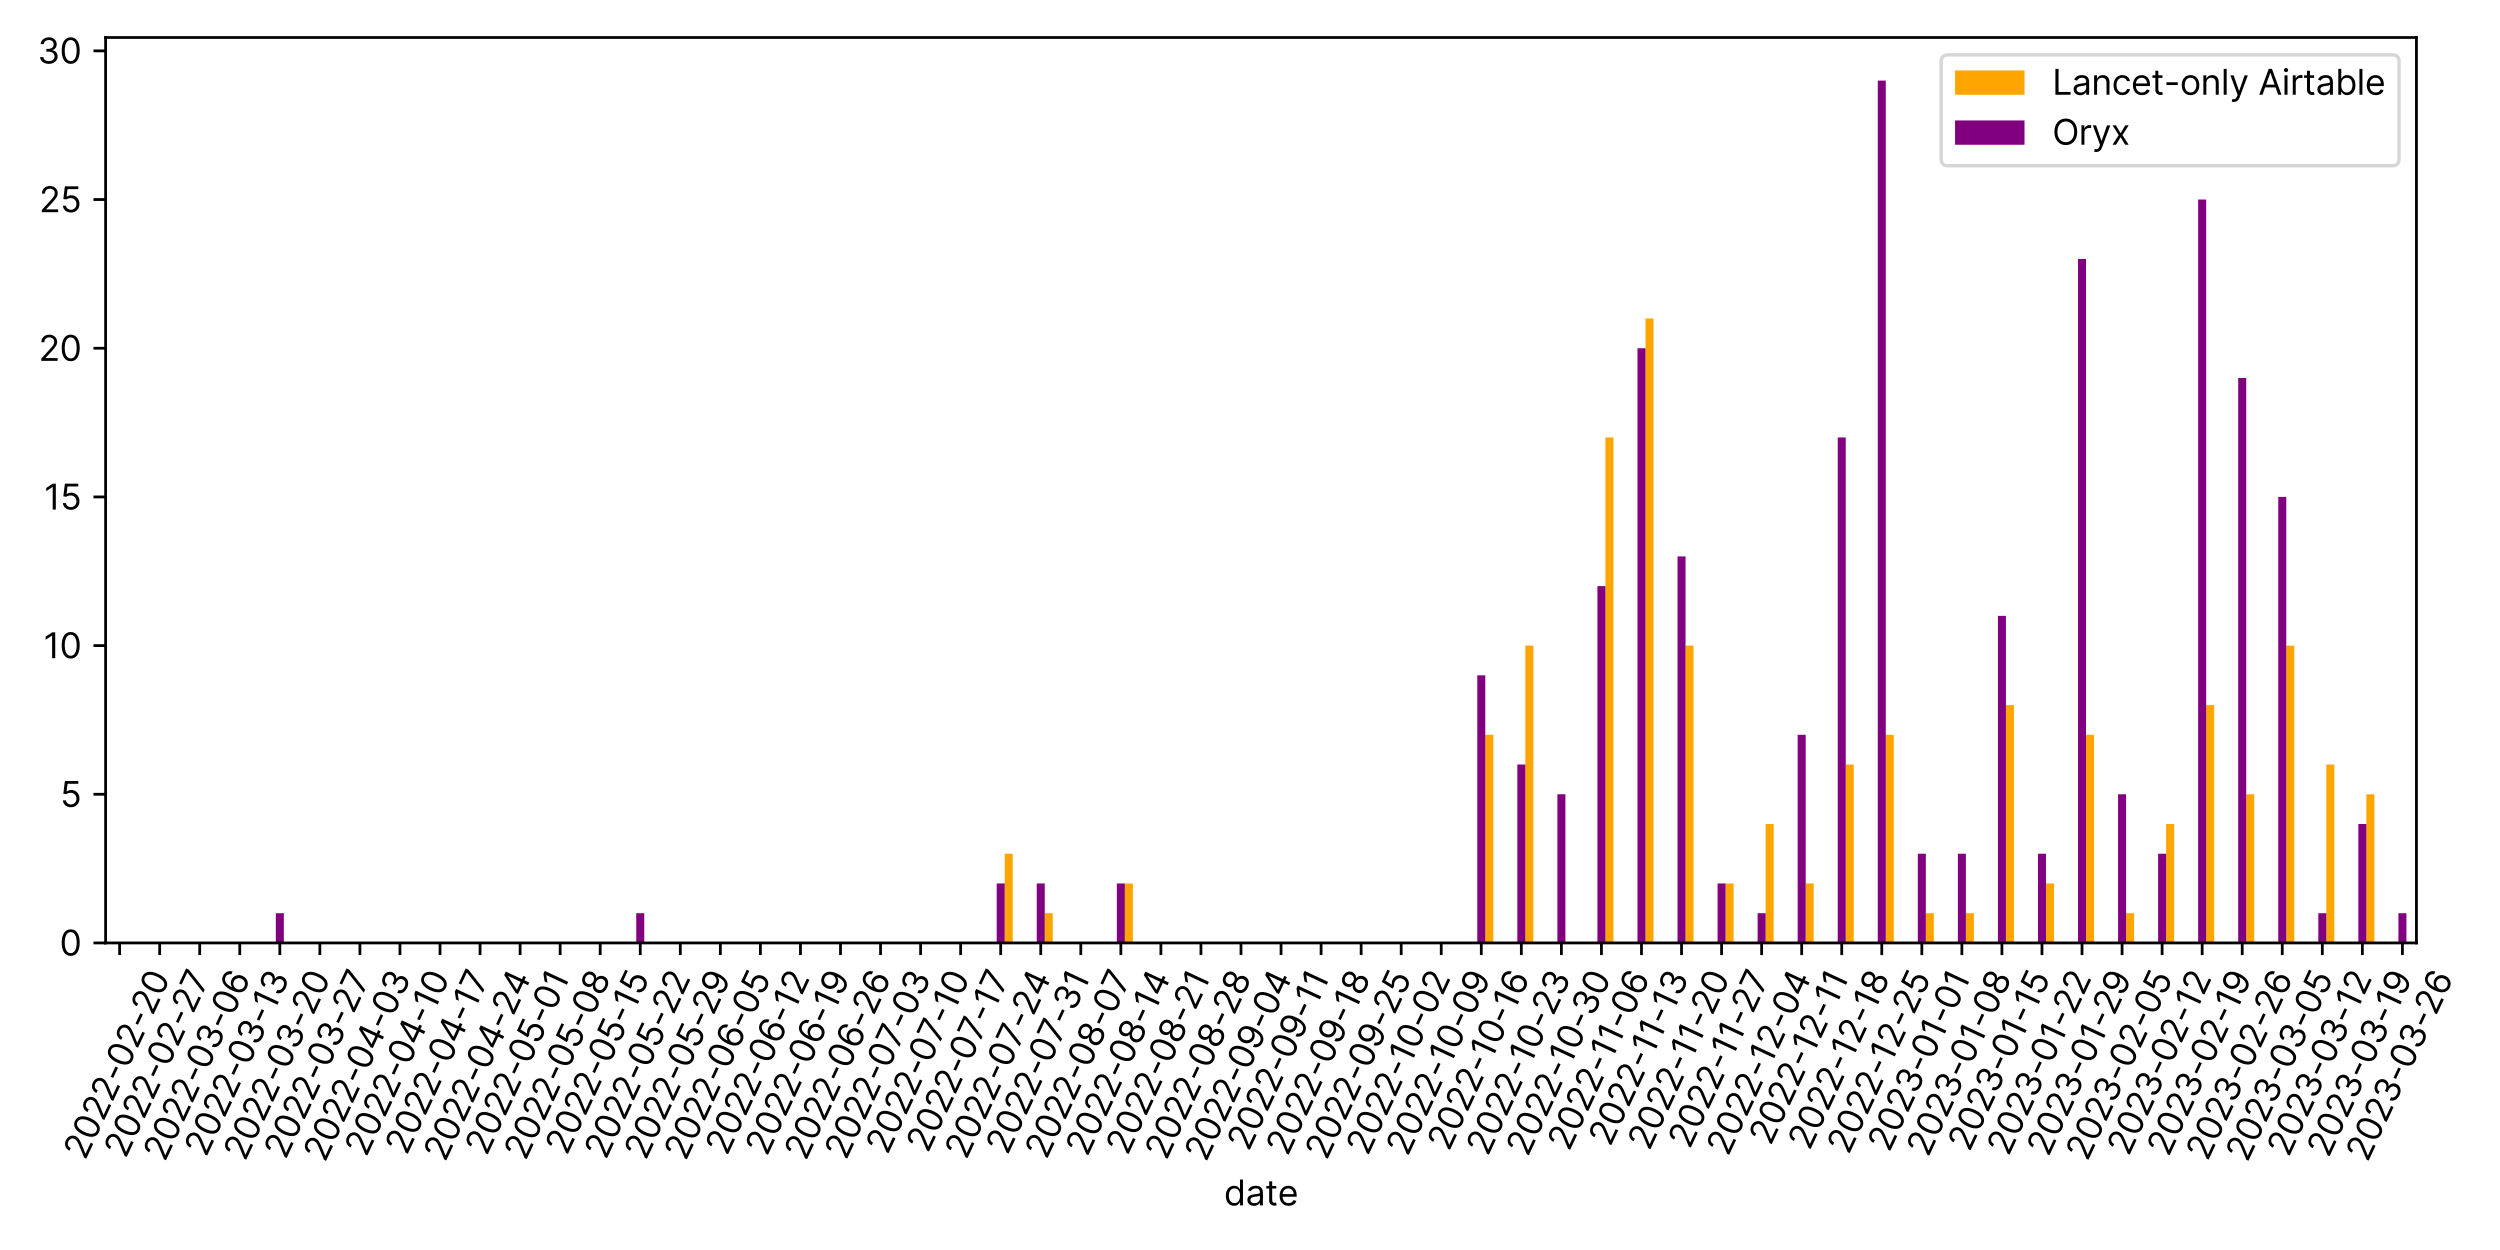 <?xml version="1.0" encoding="utf-8" standalone="no"?>
<!DOCTYPE svg PUBLIC "-//W3C//DTD SVG 1.1//EN"
  "http://www.w3.org/Graphics/SVG/1.1/DTD/svg11.dtd">
<svg xmlns:xlink="http://www.w3.org/1999/xlink" width="720pt" height="360pt" viewBox="0 0 720 360" xmlns="http://www.w3.org/2000/svg" version="1.1">
 <defs>
  <style type="text/css">*{stroke-linejoin: round; stroke-linecap: butt}</style>
 </defs>
 <g id="figure_1">
  <g id="patch_1">
   <path d="M 0 360 
L 720 360 
L 720 0 
L 0 0 
z
" style="fill: #ffffff"/>
  </g>
  <g id="axes_1">
   <g id="patch_2">
    <path d="M 30.414 271.566 
L 695.932 271.566 
L 695.932 10.8 
L 30.414 10.8 
z
" style="fill: #ffffff"/>
   </g>
   <g id="patch_3">
    <path d="M 35.604 271.566 
L 37.911 271.566 
L 37.911 271.566 
L 35.604 271.566 
z
" clip-path="url(#pa5d730e308)" style="fill: #ffa500"/>
   </g>
   <g id="patch_4">
    <path d="M 47.139 271.566 
L 49.445 271.566 
L 49.445 271.566 
L 47.139 271.566 
z
" clip-path="url(#pa5d730e308)" style="fill: #ffa500"/>
   </g>
   <g id="patch_5">
    <path d="M 58.673 271.566 
L 60.979 271.566 
L 60.979 271.566 
L 58.673 271.566 
z
" clip-path="url(#pa5d730e308)" style="fill: #ffa500"/>
   </g>
   <g id="patch_6">
    <path d="M 70.207 271.566 
L 72.514 271.566 
L 72.514 271.566 
L 70.207 271.566 
z
" clip-path="url(#pa5d730e308)" style="fill: #ffa500"/>
   </g>
   <g id="patch_7">
    <path d="M 81.741 271.566 
L 84.048 271.566 
L 84.048 271.566 
L 81.741 271.566 
z
" clip-path="url(#pa5d730e308)" style="fill: #ffa500"/>
   </g>
   <g id="patch_8">
    <path d="M 93.275 271.566 
L 95.582 271.566 
L 95.582 271.566 
L 93.275 271.566 
z
" clip-path="url(#pa5d730e308)" style="fill: #ffa500"/>
   </g>
   <g id="patch_9">
    <path d="M 104.809 271.566 
L 107.116 271.566 
L 107.116 271.566 
L 104.809 271.566 
z
" clip-path="url(#pa5d730e308)" style="fill: #ffa500"/>
   </g>
   <g id="patch_10">
    <path d="M 116.343 271.566 
L 118.65 271.566 
L 118.65 271.566 
L 116.343 271.566 
z
" clip-path="url(#pa5d730e308)" style="fill: #ffa500"/>
   </g>
   <g id="patch_11">
    <path d="M 127.877 271.566 
L 130.184 271.566 
L 130.184 271.566 
L 127.877 271.566 
z
" clip-path="url(#pa5d730e308)" style="fill: #ffa500"/>
   </g>
   <g id="patch_12">
    <path d="M 139.411 271.566 
L 141.718 271.566 
L 141.718 271.566 
L 139.411 271.566 
z
" clip-path="url(#pa5d730e308)" style="fill: #ffa500"/>
   </g>
   <g id="patch_13">
    <path d="M 150.945 271.566 
L 153.252 271.566 
L 153.252 271.566 
L 150.945 271.566 
z
" clip-path="url(#pa5d730e308)" style="fill: #ffa500"/>
   </g>
   <g id="patch_14">
    <path d="M 162.48 271.566 
L 164.786 271.566 
L 164.786 271.566 
L 162.48 271.566 
z
" clip-path="url(#pa5d730e308)" style="fill: #ffa500"/>
   </g>
   <g id="patch_15">
    <path d="M 174.014 271.566 
L 176.32 271.566 
L 176.32 271.566 
L 174.014 271.566 
z
" clip-path="url(#pa5d730e308)" style="fill: #ffa500"/>
   </g>
   <g id="patch_16">
    <path d="M 185.548 271.566 
L 187.855 271.566 
L 187.855 271.566 
L 185.548 271.566 
z
" clip-path="url(#pa5d730e308)" style="fill: #ffa500"/>
   </g>
   <g id="patch_17">
    <path d="M 197.082 271.566 
L 199.389 271.566 
L 199.389 271.566 
L 197.082 271.566 
z
" clip-path="url(#pa5d730e308)" style="fill: #ffa500"/>
   </g>
   <g id="patch_18">
    <path d="M 208.616 271.566 
L 210.923 271.566 
L 210.923 271.566 
L 208.616 271.566 
z
" clip-path="url(#pa5d730e308)" style="fill: #ffa500"/>
   </g>
   <g id="patch_19">
    <path d="M 220.15 271.566 
L 222.457 271.566 
L 222.457 271.566 
L 220.15 271.566 
z
" clip-path="url(#pa5d730e308)" style="fill: #ffa500"/>
   </g>
   <g id="patch_20">
    <path d="M 231.684 271.566 
L 233.991 271.566 
L 233.991 271.566 
L 231.684 271.566 
z
" clip-path="url(#pa5d730e308)" style="fill: #ffa500"/>
   </g>
   <g id="patch_21">
    <path d="M 243.218 271.566 
L 245.525 271.566 
L 245.525 271.566 
L 243.218 271.566 
z
" clip-path="url(#pa5d730e308)" style="fill: #ffa500"/>
   </g>
   <g id="patch_22">
    <path d="M 254.752 271.566 
L 257.059 271.566 
L 257.059 271.566 
L 254.752 271.566 
z
" clip-path="url(#pa5d730e308)" style="fill: #ffa500"/>
   </g>
   <g id="patch_23">
    <path d="M 266.286 271.566 
L 268.593 271.566 
L 268.593 271.566 
L 266.286 271.566 
z
" clip-path="url(#pa5d730e308)" style="fill: #ffa500"/>
   </g>
   <g id="patch_24">
    <path d="M 277.821 271.566 
L 280.127 271.566 
L 280.127 271.566 
L 277.821 271.566 
z
" clip-path="url(#pa5d730e308)" style="fill: #ffa500"/>
   </g>
   <g id="patch_25">
    <path d="M 289.355 271.566 
L 291.661 271.566 
L 291.661 245.874 
L 289.355 245.874 
z
" clip-path="url(#pa5d730e308)" style="fill: #ffa500"/>
   </g>
   <g id="patch_26">
    <path d="M 300.889 271.566 
L 303.196 271.566 
L 303.196 263.002 
L 300.889 263.002 
z
" clip-path="url(#pa5d730e308)" style="fill: #ffa500"/>
   </g>
   <g id="patch_27">
    <path d="M 312.423 271.566 
L 314.73 271.566 
L 314.73 271.566 
L 312.423 271.566 
z
" clip-path="url(#pa5d730e308)" style="fill: #ffa500"/>
   </g>
   <g id="patch_28">
    <path d="M 323.957 271.566 
L 326.264 271.566 
L 326.264 254.438 
L 323.957 254.438 
z
" clip-path="url(#pa5d730e308)" style="fill: #ffa500"/>
   </g>
   <g id="patch_29">
    <path d="M 335.491 271.566 
L 337.798 271.566 
L 337.798 271.566 
L 335.491 271.566 
z
" clip-path="url(#pa5d730e308)" style="fill: #ffa500"/>
   </g>
   <g id="patch_30">
    <path d="M 347.025 271.566 
L 349.332 271.566 
L 349.332 271.566 
L 347.025 271.566 
z
" clip-path="url(#pa5d730e308)" style="fill: #ffa500"/>
   </g>
   <g id="patch_31">
    <path d="M 358.559 271.566 
L 360.866 271.566 
L 360.866 271.566 
L 358.559 271.566 
z
" clip-path="url(#pa5d730e308)" style="fill: #ffa500"/>
   </g>
   <g id="patch_32">
    <path d="M 370.093 271.566 
L 372.4 271.566 
L 372.4 271.566 
L 370.093 271.566 
z
" clip-path="url(#pa5d730e308)" style="fill: #ffa500"/>
   </g>
   <g id="patch_33">
    <path d="M 381.627 271.566 
L 383.934 271.566 
L 383.934 271.566 
L 381.627 271.566 
z
" clip-path="url(#pa5d730e308)" style="fill: #ffa500"/>
   </g>
   <g id="patch_34">
    <path d="M 393.162 271.566 
L 395.468 271.566 
L 395.468 271.566 
L 393.162 271.566 
z
" clip-path="url(#pa5d730e308)" style="fill: #ffa500"/>
   </g>
   <g id="patch_35">
    <path d="M 404.696 271.566 
L 407.002 271.566 
L 407.002 271.566 
L 404.696 271.566 
z
" clip-path="url(#pa5d730e308)" style="fill: #ffa500"/>
   </g>
   <g id="patch_36">
    <path d="M 416.23 271.566 
L 418.537 271.566 
L 418.537 271.566 
L 416.23 271.566 
z
" clip-path="url(#pa5d730e308)" style="fill: #ffa500"/>
   </g>
   <g id="patch_37">
    <path d="M 427.764 271.566 
L 430.071 271.566 
L 430.071 211.62 
L 427.764 211.62 
z
" clip-path="url(#pa5d730e308)" style="fill: #ffa500"/>
   </g>
   <g id="patch_38">
    <path d="M 439.298 271.566 
L 441.605 271.566 
L 441.605 185.928 
L 439.298 185.928 
z
" clip-path="url(#pa5d730e308)" style="fill: #ffa500"/>
   </g>
   <g id="patch_39">
    <path d="M 450.832 271.566 
L 453.139 271.566 
L 453.139 271.566 
L 450.832 271.566 
z
" clip-path="url(#pa5d730e308)" style="fill: #ffa500"/>
   </g>
   <g id="patch_40">
    <path d="M 462.366 271.566 
L 464.673 271.566 
L 464.673 125.982 
L 462.366 125.982 
z
" clip-path="url(#pa5d730e308)" style="fill: #ffa500"/>
   </g>
   <g id="patch_41">
    <path d="M 473.9 271.566 
L 476.207 271.566 
L 476.207 91.727 
L 473.9 91.727 
z
" clip-path="url(#pa5d730e308)" style="fill: #ffa500"/>
   </g>
   <g id="patch_42">
    <path d="M 485.434 271.566 
L 487.741 271.566 
L 487.741 185.928 
L 485.434 185.928 
z
" clip-path="url(#pa5d730e308)" style="fill: #ffa500"/>
   </g>
   <g id="patch_43">
    <path d="M 496.968 271.566 
L 499.275 271.566 
L 499.275 254.438 
L 496.968 254.438 
z
" clip-path="url(#pa5d730e308)" style="fill: #ffa500"/>
   </g>
   <g id="patch_44">
    <path d="M 508.503 271.566 
L 510.809 271.566 
L 510.809 237.311 
L 508.503 237.311 
z
" clip-path="url(#pa5d730e308)" style="fill: #ffa500"/>
   </g>
   <g id="patch_45">
    <path d="M 520.037 271.566 
L 522.343 271.566 
L 522.343 254.438 
L 520.037 254.438 
z
" clip-path="url(#pa5d730e308)" style="fill: #ffa500"/>
   </g>
   <g id="patch_46">
    <path d="M 531.571 271.566 
L 533.878 271.566 
L 533.878 220.183 
L 531.571 220.183 
z
" clip-path="url(#pa5d730e308)" style="fill: #ffa500"/>
   </g>
   <g id="patch_47">
    <path d="M 543.105 271.566 
L 545.412 271.566 
L 545.412 211.62 
L 543.105 211.62 
z
" clip-path="url(#pa5d730e308)" style="fill: #ffa500"/>
   </g>
   <g id="patch_48">
    <path d="M 554.639 271.566 
L 556.946 271.566 
L 556.946 263.002 
L 554.639 263.002 
z
" clip-path="url(#pa5d730e308)" style="fill: #ffa500"/>
   </g>
   <g id="patch_49">
    <path d="M 566.173 271.566 
L 568.48 271.566 
L 568.48 263.002 
L 566.173 263.002 
z
" clip-path="url(#pa5d730e308)" style="fill: #ffa500"/>
   </g>
   <g id="patch_50">
    <path d="M 577.707 271.566 
L 580.014 271.566 
L 580.014 203.056 
L 577.707 203.056 
z
" clip-path="url(#pa5d730e308)" style="fill: #ffa500"/>
   </g>
   <g id="patch_51">
    <path d="M 589.241 271.566 
L 591.548 271.566 
L 591.548 254.438 
L 589.241 254.438 
z
" clip-path="url(#pa5d730e308)" style="fill: #ffa500"/>
   </g>
   <g id="patch_52">
    <path d="M 600.775 271.566 
L 603.082 271.566 
L 603.082 211.62 
L 600.775 211.62 
z
" clip-path="url(#pa5d730e308)" style="fill: #ffa500"/>
   </g>
   <g id="patch_53">
    <path d="M 612.309 271.566 
L 614.616 271.566 
L 614.616 263.002 
L 612.309 263.002 
z
" clip-path="url(#pa5d730e308)" style="fill: #ffa500"/>
   </g>
   <g id="patch_54">
    <path d="M 623.844 271.566 
L 626.15 271.566 
L 626.15 237.311 
L 623.844 237.311 
z
" clip-path="url(#pa5d730e308)" style="fill: #ffa500"/>
   </g>
   <g id="patch_55">
    <path d="M 635.378 271.566 
L 637.684 271.566 
L 637.684 203.056 
L 635.378 203.056 
z
" clip-path="url(#pa5d730e308)" style="fill: #ffa500"/>
   </g>
   <g id="patch_56">
    <path d="M 646.912 271.566 
L 649.219 271.566 
L 649.219 228.747 
L 646.912 228.747 
z
" clip-path="url(#pa5d730e308)" style="fill: #ffa500"/>
   </g>
   <g id="patch_57">
    <path d="M 658.446 271.566 
L 660.753 271.566 
L 660.753 185.928 
L 658.446 185.928 
z
" clip-path="url(#pa5d730e308)" style="fill: #ffa500"/>
   </g>
   <g id="patch_58">
    <path d="M 669.98 271.566 
L 672.287 271.566 
L 672.287 220.183 
L 669.98 220.183 
z
" clip-path="url(#pa5d730e308)" style="fill: #ffa500"/>
   </g>
   <g id="patch_59">
    <path d="M 681.514 271.566 
L 683.821 271.566 
L 683.821 228.747 
L 681.514 228.747 
z
" clip-path="url(#pa5d730e308)" style="fill: #ffa500"/>
   </g>
   <g id="patch_60">
    <path d="M 33.298 271.566 
L 35.604 271.566 
L 35.604 271.566 
L 33.298 271.566 
z
" clip-path="url(#pa5d730e308)" style="fill: #800080"/>
   </g>
   <g id="patch_61">
    <path d="M 44.832 271.566 
L 47.139 271.566 
L 47.139 271.566 
L 44.832 271.566 
z
" clip-path="url(#pa5d730e308)" style="fill: #800080"/>
   </g>
   <g id="patch_62">
    <path d="M 56.366 271.566 
L 58.673 271.566 
L 58.673 271.566 
L 56.366 271.566 
z
" clip-path="url(#pa5d730e308)" style="fill: #800080"/>
   </g>
   <g id="patch_63">
    <path d="M 67.9 271.566 
L 70.207 271.566 
L 70.207 271.566 
L 67.9 271.566 
z
" clip-path="url(#pa5d730e308)" style="fill: #800080"/>
   </g>
   <g id="patch_64">
    <path d="M 79.434 271.566 
L 81.741 271.566 
L 81.741 263.002 
L 79.434 263.002 
z
" clip-path="url(#pa5d730e308)" style="fill: #800080"/>
   </g>
   <g id="patch_65">
    <path d="M 90.968 271.566 
L 93.275 271.566 
L 93.275 271.566 
L 90.968 271.566 
z
" clip-path="url(#pa5d730e308)" style="fill: #800080"/>
   </g>
   <g id="patch_66">
    <path d="M 102.502 271.566 
L 104.809 271.566 
L 104.809 271.566 
L 102.502 271.566 
z
" clip-path="url(#pa5d730e308)" style="fill: #800080"/>
   </g>
   <g id="patch_67">
    <path d="M 114.036 271.566 
L 116.343 271.566 
L 116.343 271.566 
L 114.036 271.566 
z
" clip-path="url(#pa5d730e308)" style="fill: #800080"/>
   </g>
   <g id="patch_68">
    <path d="M 125.57 271.566 
L 127.877 271.566 
L 127.877 271.566 
L 125.57 271.566 
z
" clip-path="url(#pa5d730e308)" style="fill: #800080"/>
   </g>
   <g id="patch_69">
    <path d="M 137.104 271.566 
L 139.411 271.566 
L 139.411 271.566 
L 137.104 271.566 
z
" clip-path="url(#pa5d730e308)" style="fill: #800080"/>
   </g>
   <g id="patch_70">
    <path d="M 148.639 271.566 
L 150.945 271.566 
L 150.945 271.566 
L 148.639 271.566 
z
" clip-path="url(#pa5d730e308)" style="fill: #800080"/>
   </g>
   <g id="patch_71">
    <path d="M 160.173 271.566 
L 162.48 271.566 
L 162.48 271.566 
L 160.173 271.566 
z
" clip-path="url(#pa5d730e308)" style="fill: #800080"/>
   </g>
   <g id="patch_72">
    <path d="M 171.707 271.566 
L 174.014 271.566 
L 174.014 271.566 
L 171.707 271.566 
z
" clip-path="url(#pa5d730e308)" style="fill: #800080"/>
   </g>
   <g id="patch_73">
    <path d="M 183.241 271.566 
L 185.548 271.566 
L 185.548 263.002 
L 183.241 263.002 
z
" clip-path="url(#pa5d730e308)" style="fill: #800080"/>
   </g>
   <g id="patch_74">
    <path d="M 194.775 271.566 
L 197.082 271.566 
L 197.082 271.566 
L 194.775 271.566 
z
" clip-path="url(#pa5d730e308)" style="fill: #800080"/>
   </g>
   <g id="patch_75">
    <path d="M 206.309 271.566 
L 208.616 271.566 
L 208.616 271.566 
L 206.309 271.566 
z
" clip-path="url(#pa5d730e308)" style="fill: #800080"/>
   </g>
   <g id="patch_76">
    <path d="M 217.843 271.566 
L 220.15 271.566 
L 220.15 271.566 
L 217.843 271.566 
z
" clip-path="url(#pa5d730e308)" style="fill: #800080"/>
   </g>
   <g id="patch_77">
    <path d="M 229.377 271.566 
L 231.684 271.566 
L 231.684 271.566 
L 229.377 271.566 
z
" clip-path="url(#pa5d730e308)" style="fill: #800080"/>
   </g>
   <g id="patch_78">
    <path d="M 240.911 271.566 
L 243.218 271.566 
L 243.218 271.566 
L 240.911 271.566 
z
" clip-path="url(#pa5d730e308)" style="fill: #800080"/>
   </g>
   <g id="patch_79">
    <path d="M 252.445 271.566 
L 254.752 271.566 
L 254.752 271.566 
L 252.445 271.566 
z
" clip-path="url(#pa5d730e308)" style="fill: #800080"/>
   </g>
   <g id="patch_80">
    <path d="M 263.98 271.566 
L 266.286 271.566 
L 266.286 271.566 
L 263.98 271.566 
z
" clip-path="url(#pa5d730e308)" style="fill: #800080"/>
   </g>
   <g id="patch_81">
    <path d="M 275.514 271.566 
L 277.821 271.566 
L 277.821 271.566 
L 275.514 271.566 
z
" clip-path="url(#pa5d730e308)" style="fill: #800080"/>
   </g>
   <g id="patch_82">
    <path d="M 287.048 271.566 
L 289.355 271.566 
L 289.355 254.438 
L 287.048 254.438 
z
" clip-path="url(#pa5d730e308)" style="fill: #800080"/>
   </g>
   <g id="patch_83">
    <path d="M 298.582 271.566 
L 300.889 271.566 
L 300.889 254.438 
L 298.582 254.438 
z
" clip-path="url(#pa5d730e308)" style="fill: #800080"/>
   </g>
   <g id="patch_84">
    <path d="M 310.116 271.566 
L 312.423 271.566 
L 312.423 271.566 
L 310.116 271.566 
z
" clip-path="url(#pa5d730e308)" style="fill: #800080"/>
   </g>
   <g id="patch_85">
    <path d="M 321.65 271.566 
L 323.957 271.566 
L 323.957 254.438 
L 321.65 254.438 
z
" clip-path="url(#pa5d730e308)" style="fill: #800080"/>
   </g>
   <g id="patch_86">
    <path d="M 333.184 271.566 
L 335.491 271.566 
L 335.491 271.566 
L 333.184 271.566 
z
" clip-path="url(#pa5d730e308)" style="fill: #800080"/>
   </g>
   <g id="patch_87">
    <path d="M 344.718 271.566 
L 347.025 271.566 
L 347.025 271.566 
L 344.718 271.566 
z
" clip-path="url(#pa5d730e308)" style="fill: #800080"/>
   </g>
   <g id="patch_88">
    <path d="M 356.252 271.566 
L 358.559 271.566 
L 358.559 271.566 
L 356.252 271.566 
z
" clip-path="url(#pa5d730e308)" style="fill: #800080"/>
   </g>
   <g id="patch_89">
    <path d="M 367.787 271.566 
L 370.093 271.566 
L 370.093 271.566 
L 367.787 271.566 
z
" clip-path="url(#pa5d730e308)" style="fill: #800080"/>
   </g>
   <g id="patch_90">
    <path d="M 379.321 271.566 
L 381.627 271.566 
L 381.627 271.566 
L 379.321 271.566 
z
" clip-path="url(#pa5d730e308)" style="fill: #800080"/>
   </g>
   <g id="patch_91">
    <path d="M 390.855 271.566 
L 393.162 271.566 
L 393.162 271.566 
L 390.855 271.566 
z
" clip-path="url(#pa5d730e308)" style="fill: #800080"/>
   </g>
   <g id="patch_92">
    <path d="M 402.389 271.566 
L 404.696 271.566 
L 404.696 271.566 
L 402.389 271.566 
z
" clip-path="url(#pa5d730e308)" style="fill: #800080"/>
   </g>
   <g id="patch_93">
    <path d="M 413.923 271.566 
L 416.23 271.566 
L 416.23 271.566 
L 413.923 271.566 
z
" clip-path="url(#pa5d730e308)" style="fill: #800080"/>
   </g>
   <g id="patch_94">
    <path d="M 425.457 271.566 
L 427.764 271.566 
L 427.764 194.492 
L 425.457 194.492 
z
" clip-path="url(#pa5d730e308)" style="fill: #800080"/>
   </g>
   <g id="patch_95">
    <path d="M 436.991 271.566 
L 439.298 271.566 
L 439.298 220.183 
L 436.991 220.183 
z
" clip-path="url(#pa5d730e308)" style="fill: #800080"/>
   </g>
   <g id="patch_96">
    <path d="M 448.525 271.566 
L 450.832 271.566 
L 450.832 228.747 
L 448.525 228.747 
z
" clip-path="url(#pa5d730e308)" style="fill: #800080"/>
   </g>
   <g id="patch_97">
    <path d="M 460.059 271.566 
L 462.366 271.566 
L 462.366 168.801 
L 460.059 168.801 
z
" clip-path="url(#pa5d730e308)" style="fill: #800080"/>
   </g>
   <g id="patch_98">
    <path d="M 471.593 271.566 
L 473.9 271.566 
L 473.9 100.291 
L 471.593 100.291 
z
" clip-path="url(#pa5d730e308)" style="fill: #800080"/>
   </g>
   <g id="patch_99">
    <path d="M 483.128 271.566 
L 485.434 271.566 
L 485.434 160.237 
L 483.128 160.237 
z
" clip-path="url(#pa5d730e308)" style="fill: #800080"/>
   </g>
   <g id="patch_100">
    <path d="M 494.662 271.566 
L 496.968 271.566 
L 496.968 254.438 
L 494.662 254.438 
z
" clip-path="url(#pa5d730e308)" style="fill: #800080"/>
   </g>
   <g id="patch_101">
    <path d="M 506.196 271.566 
L 508.503 271.566 
L 508.503 263.002 
L 506.196 263.002 
z
" clip-path="url(#pa5d730e308)" style="fill: #800080"/>
   </g>
   <g id="patch_102">
    <path d="M 517.73 271.566 
L 520.037 271.566 
L 520.037 211.62 
L 517.73 211.62 
z
" clip-path="url(#pa5d730e308)" style="fill: #800080"/>
   </g>
   <g id="patch_103">
    <path d="M 529.264 271.566 
L 531.571 271.566 
L 531.571 125.982 
L 529.264 125.982 
z
" clip-path="url(#pa5d730e308)" style="fill: #800080"/>
   </g>
   <g id="patch_104">
    <path d="M 540.798 271.566 
L 543.105 271.566 
L 543.105 23.217 
L 540.798 23.217 
z
" clip-path="url(#pa5d730e308)" style="fill: #800080"/>
   </g>
   <g id="patch_105">
    <path d="M 552.332 271.566 
L 554.639 271.566 
L 554.639 245.874 
L 552.332 245.874 
z
" clip-path="url(#pa5d730e308)" style="fill: #800080"/>
   </g>
   <g id="patch_106">
    <path d="M 563.866 271.566 
L 566.173 271.566 
L 566.173 245.874 
L 563.866 245.874 
z
" clip-path="url(#pa5d730e308)" style="fill: #800080"/>
   </g>
   <g id="patch_107">
    <path d="M 575.4 271.566 
L 577.707 271.566 
L 577.707 177.365 
L 575.4 177.365 
z
" clip-path="url(#pa5d730e308)" style="fill: #800080"/>
   </g>
   <g id="patch_108">
    <path d="M 586.934 271.566 
L 589.241 271.566 
L 589.241 245.874 
L 586.934 245.874 
z
" clip-path="url(#pa5d730e308)" style="fill: #800080"/>
   </g>
   <g id="patch_109">
    <path d="M 598.469 271.566 
L 600.775 271.566 
L 600.775 74.6 
L 598.469 74.6 
z
" clip-path="url(#pa5d730e308)" style="fill: #800080"/>
   </g>
   <g id="patch_110">
    <path d="M 610.003 271.566 
L 612.309 271.566 
L 612.309 228.747 
L 610.003 228.747 
z
" clip-path="url(#pa5d730e308)" style="fill: #800080"/>
   </g>
   <g id="patch_111">
    <path d="M 621.537 271.566 
L 623.844 271.566 
L 623.844 245.874 
L 621.537 245.874 
z
" clip-path="url(#pa5d730e308)" style="fill: #800080"/>
   </g>
   <g id="patch_112">
    <path d="M 633.071 271.566 
L 635.378 271.566 
L 635.378 57.472 
L 633.071 57.472 
z
" clip-path="url(#pa5d730e308)" style="fill: #800080"/>
   </g>
   <g id="patch_113">
    <path d="M 644.605 271.566 
L 646.912 271.566 
L 646.912 108.855 
L 644.605 108.855 
z
" clip-path="url(#pa5d730e308)" style="fill: #800080"/>
   </g>
   <g id="patch_114">
    <path d="M 656.139 271.566 
L 658.446 271.566 
L 658.446 143.11 
L 656.139 143.11 
z
" clip-path="url(#pa5d730e308)" style="fill: #800080"/>
   </g>
   <g id="patch_115">
    <path d="M 667.673 271.566 
L 669.98 271.566 
L 669.98 263.002 
L 667.673 263.002 
z
" clip-path="url(#pa5d730e308)" style="fill: #800080"/>
   </g>
   <g id="patch_116">
    <path d="M 679.207 271.566 
L 681.514 271.566 
L 681.514 237.311 
L 679.207 237.311 
z
" clip-path="url(#pa5d730e308)" style="fill: #800080"/>
   </g>
   <g id="patch_117">
    <path d="M 690.741 271.566 
L 693.048 271.566 
L 693.048 263.002 
L 690.741 263.002 
z
" clip-path="url(#pa5d730e308)" style="fill: #800080"/>
   </g>
   <g id="matplotlib.axis_1">
    <g id="xtick_1">
     <g id="line2d_1">
      <defs>
       <path id="m23d4aad576" d="M 0 0 
L 0 3.5 
" style="stroke: #000000; stroke-width: 0.8"/>
      </defs>
      <g>
       <use xlink:href="#m23d4aad576" x="34.451" y="271.566" style="stroke: #000000; stroke-width: 0.8"/>
      </g>
     </g>
     <g id="text_1">
      <!-- 2022-02-20 -->
      <g transform="translate(24.519 334.399) rotate(-65) scale(0.1 -0.1)">
       <defs>
        <path id="Inter-Regular-32" d="M 482 0 
L 3418 0 
L 3418 500 
L 1255 500 
L 1255 536 
L 2300 1655 
C 3100 2511 3336 2911 3336 3427 
C 3336 4145 2755 4718 1936 4718 
C 1121 4718 500 4164 500 3345 
L 1036 3345 
C 1036 3875 1380 4227 1918 4227 
C 2423 4227 2809 3918 2809 3427 
C 2809 2998 2557 2680 2018 2091 
L 482 409 
L 482 0 
z
" transform="scale(0.016)"/>
        <path id="Inter-Regular-30" d="M 2000 -64 
C 3027 -64 3618 807 3618 2327 
C 3618 3836 3018 4718 2000 4718 
C 982 4718 382 3836 382 2327 
C 382 807 973 -64 2000 -64 
z
M 2000 436 
C 1323 436 927 1116 927 2327 
C 927 3536 1327 4227 2000 4227 
C 2673 4227 3073 3536 3073 2327 
C 3073 1116 2677 436 2000 436 
z
" transform="scale(0.016)"/>
        <path id="Inter-Regular-2d" d="M 2491 2245 
L 455 2245 
L 455 1745 
L 2491 1745 
L 2491 2245 
z
" transform="scale(0.016)"/>
       </defs>
       <use xlink:href="#Inter-Regular-32"/>
       <use xlink:href="#Inter-Regular-30" x="60.511"/>
       <use xlink:href="#Inter-Regular-32" x="123.011"/>
       <use xlink:href="#Inter-Regular-32" x="183.523"/>
       <use xlink:href="#Inter-Regular-2d" x="244.034"/>
       <use xlink:href="#Inter-Regular-30" x="290.057"/>
       <use xlink:href="#Inter-Regular-32" x="352.557"/>
       <use xlink:href="#Inter-Regular-2d" x="413.068"/>
       <use xlink:href="#Inter-Regular-32" x="459.091"/>
       <use xlink:href="#Inter-Regular-30" x="519.602"/>
      </g>
     </g>
    </g>
    <g id="xtick_2">
     <g id="line2d_2">
      <g>
       <use xlink:href="#m23d4aad576" x="45.985" y="271.566" style="stroke: #000000; stroke-width: 0.8"/>
      </g>
     </g>
     <g id="text_2">
      <!-- 2022-02-27 -->
      <g transform="translate(36.167 333.911) rotate(-65) scale(0.1 -0.1)">
       <defs>
        <path id="Inter-Regular-37" d="M 627 0 
L 1218 0 
L 3291 4127 
L 3291 4655 
L 309 4655 
L 309 4155 
L 2709 4155 
L 2709 4118 
L 627 0 
z
" transform="scale(0.016)"/>
       </defs>
       <use xlink:href="#Inter-Regular-32"/>
       <use xlink:href="#Inter-Regular-30" x="60.511"/>
       <use xlink:href="#Inter-Regular-32" x="123.011"/>
       <use xlink:href="#Inter-Regular-32" x="183.523"/>
       <use xlink:href="#Inter-Regular-2d" x="244.034"/>
       <use xlink:href="#Inter-Regular-30" x="290.057"/>
       <use xlink:href="#Inter-Regular-32" x="352.557"/>
       <use xlink:href="#Inter-Regular-2d" x="413.068"/>
       <use xlink:href="#Inter-Regular-32" x="459.091"/>
       <use xlink:href="#Inter-Regular-37" x="519.602"/>
      </g>
     </g>
    </g>
    <g id="xtick_3">
     <g id="line2d_3">
      <g>
       <use xlink:href="#m23d4aad576" x="57.519" y="271.566" style="stroke: #000000; stroke-width: 0.8"/>
      </g>
     </g>
     <g id="text_3">
      <!-- 2022-03-06 -->
      <g transform="translate(47.482 334.85) rotate(-65) scale(0.1 -0.1)">
       <defs>
        <path id="Inter-Regular-33" d="M 2055 -64 
C 2957 -64 3627 502 3627 1264 
C 3627 1855 3277 2284 2691 2382 
L 2691 2418 
C 3161 2561 3455 2948 3455 3473 
C 3455 4132 2934 4718 2073 4718 
C 1268 4718 600 4223 573 3491 
L 1118 3491 
C 1139 3955 1580 4227 2064 4227 
C 2577 4227 2909 3916 2909 3445 
C 2909 2955 2525 2636 1973 2636 
L 1600 2636 
L 1600 2136 
L 1973 2136 
C 2680 2136 3073 1777 3073 1264 
C 3073 770 2643 436 2046 436 
C 1507 436 1080 714 1046 1164 
L 473 1164 
C 507 432 1152 -64 2055 -64 
z
" transform="scale(0.016)"/>
        <path id="Inter-Regular-36" d="M 2027 -64 
C 2968 -75 3582 634 3582 1500 
C 3582 2400 2916 3045 2118 3045 
C 1639 3045 1227 2811 973 2427 
L 936 2427 
C 939 3570 1380 4227 2100 4227 
C 2591 4227 2886 3918 2991 3491 
L 3546 3491 
C 3432 4223 2882 4727 2100 4727 
C 1052 4727 409 3800 409 2145 
C 409 425 1264 -55 2027 -64 
z
M 2027 436 
C 1443 436 1016 934 1018 1491 
C 1021 2048 1468 2545 2046 2545 
C 2616 2545 3036 2077 3036 1500 
C 3036 909 2598 436 2027 436 
z
" transform="scale(0.016)"/>
       </defs>
       <use xlink:href="#Inter-Regular-32"/>
       <use xlink:href="#Inter-Regular-30" x="60.511"/>
       <use xlink:href="#Inter-Regular-32" x="123.011"/>
       <use xlink:href="#Inter-Regular-32" x="183.523"/>
       <use xlink:href="#Inter-Regular-2d" x="244.034"/>
       <use xlink:href="#Inter-Regular-30" x="290.057"/>
       <use xlink:href="#Inter-Regular-33" x="352.557"/>
       <use xlink:href="#Inter-Regular-2d" x="416.193"/>
       <use xlink:href="#Inter-Regular-30" x="462.216"/>
       <use xlink:href="#Inter-Regular-36" x="524.716"/>
      </g>
     </g>
    </g>
    <g id="xtick_4">
     <g id="line2d_4">
      <g>
       <use xlink:href="#m23d4aad576" x="69.053" y="271.566" style="stroke: #000000; stroke-width: 0.8"/>
      </g>
     </g>
     <g id="text_4">
      <!-- 2022-03-13 -->
      <g transform="translate(59.328 333.512) rotate(-65) scale(0.1 -0.1)">
       <defs>
        <path id="Inter-Regular-31" d="M 2118 4655 
L 1555 4655 
L 391 3882 
L 391 3309 
L 1527 4064 
L 1555 4064 
L 1555 0 
L 2118 0 
L 2118 4655 
z
" transform="scale(0.016)"/>
       </defs>
       <use xlink:href="#Inter-Regular-32"/>
       <use xlink:href="#Inter-Regular-30" x="60.511"/>
       <use xlink:href="#Inter-Regular-32" x="123.011"/>
       <use xlink:href="#Inter-Regular-32" x="183.523"/>
       <use xlink:href="#Inter-Regular-2d" x="244.034"/>
       <use xlink:href="#Inter-Regular-30" x="290.057"/>
       <use xlink:href="#Inter-Regular-33" x="352.557"/>
       <use xlink:href="#Inter-Regular-2d" x="416.193"/>
       <use xlink:href="#Inter-Regular-31" x="462.216"/>
       <use xlink:href="#Inter-Regular-33" x="508.665"/>
      </g>
     </g>
    </g>
    <g id="xtick_5">
     <g id="line2d_5">
      <g>
       <use xlink:href="#m23d4aad576" x="80.587" y="271.566" style="stroke: #000000; stroke-width: 0.8"/>
      </g>
     </g>
     <g id="text_5">
      <!-- 2022-03-20 -->
      <g transform="translate(70.589 334.683) rotate(-65) scale(0.1 -0.1)">
       <use xlink:href="#Inter-Regular-32"/>
       <use xlink:href="#Inter-Regular-30" x="60.511"/>
       <use xlink:href="#Inter-Regular-32" x="123.011"/>
       <use xlink:href="#Inter-Regular-32" x="183.523"/>
       <use xlink:href="#Inter-Regular-2d" x="244.034"/>
       <use xlink:href="#Inter-Regular-30" x="290.057"/>
       <use xlink:href="#Inter-Regular-33" x="352.557"/>
       <use xlink:href="#Inter-Regular-2d" x="416.193"/>
       <use xlink:href="#Inter-Regular-32" x="462.216"/>
       <use xlink:href="#Inter-Regular-30" x="522.727"/>
      </g>
     </g>
    </g>
    <g id="xtick_6">
     <g id="line2d_6">
      <g>
       <use xlink:href="#m23d4aad576" x="92.121" y="271.566" style="stroke: #000000; stroke-width: 0.8"/>
      </g>
     </g>
     <g id="text_6">
      <!-- 2022-03-27 -->
      <g transform="translate(82.237 334.194) rotate(-65) scale(0.1 -0.1)">
       <use xlink:href="#Inter-Regular-32"/>
       <use xlink:href="#Inter-Regular-30" x="60.511"/>
       <use xlink:href="#Inter-Regular-32" x="123.011"/>
       <use xlink:href="#Inter-Regular-32" x="183.523"/>
       <use xlink:href="#Inter-Regular-2d" x="244.034"/>
       <use xlink:href="#Inter-Regular-30" x="290.057"/>
       <use xlink:href="#Inter-Regular-33" x="352.557"/>
       <use xlink:href="#Inter-Regular-2d" x="416.193"/>
       <use xlink:href="#Inter-Regular-32" x="462.216"/>
       <use xlink:href="#Inter-Regular-37" x="522.727"/>
      </g>
     </g>
    </g>
    <g id="xtick_7">
     <g id="line2d_7">
      <g>
       <use xlink:href="#m23d4aad576" x="103.656" y="271.566" style="stroke: #000000; stroke-width: 0.8"/>
      </g>
     </g>
     <g id="text_7">
      <!-- 2022-04-03 -->
      <g transform="translate(93.58 335.017) rotate(-65) scale(0.1 -0.1)">
       <defs>
        <path id="Inter-Regular-34" d="M 373 955 
L 2564 955 
L 2564 0 
L 3100 0 
L 3100 955 
L 3736 955 
L 3736 1455 
L 3100 1455 
L 3100 4655 
L 2418 4655 
L 373 1418 
L 373 955 
z
M 2564 1455 
L 982 1455 
L 982 1491 
L 2527 3936 
L 2564 3936 
L 2564 1455 
z
" transform="scale(0.016)"/>
       </defs>
       <use xlink:href="#Inter-Regular-32"/>
       <use xlink:href="#Inter-Regular-30" x="60.511"/>
       <use xlink:href="#Inter-Regular-32" x="123.011"/>
       <use xlink:href="#Inter-Regular-32" x="183.523"/>
       <use xlink:href="#Inter-Regular-2d" x="244.034"/>
       <use xlink:href="#Inter-Regular-30" x="290.057"/>
       <use xlink:href="#Inter-Regular-34" x="352.557"/>
       <use xlink:href="#Inter-Regular-2d" x="416.761"/>
       <use xlink:href="#Inter-Regular-30" x="462.784"/>
       <use xlink:href="#Inter-Regular-33" x="525.284"/>
      </g>
     </g>
    </g>
    <g id="xtick_8">
     <g id="line2d_8">
      <g>
       <use xlink:href="#m23d4aad576" x="115.19" y="271.566" style="stroke: #000000; stroke-width: 0.8"/>
      </g>
     </g>
     <g id="text_8">
      <!-- 2022-04-10 -->
      <g transform="translate(105.477 333.459) rotate(-65) scale(0.1 -0.1)">
       <use xlink:href="#Inter-Regular-32"/>
       <use xlink:href="#Inter-Regular-30" x="60.511"/>
       <use xlink:href="#Inter-Regular-32" x="123.011"/>
       <use xlink:href="#Inter-Regular-32" x="183.523"/>
       <use xlink:href="#Inter-Regular-2d" x="244.034"/>
       <use xlink:href="#Inter-Regular-30" x="290.057"/>
       <use xlink:href="#Inter-Regular-34" x="352.557"/>
       <use xlink:href="#Inter-Regular-2d" x="416.761"/>
       <use xlink:href="#Inter-Regular-31" x="462.784"/>
       <use xlink:href="#Inter-Regular-30" x="509.233"/>
      </g>
     </g>
    </g>
    <g id="xtick_9">
     <g id="line2d_9">
      <g>
       <use xlink:href="#m23d4aad576" x="126.724" y="271.566" style="stroke: #000000; stroke-width: 0.8"/>
      </g>
     </g>
     <g id="text_9">
      <!-- 2022-04-17 -->
      <g transform="translate(117.125 332.971) rotate(-65) scale(0.1 -0.1)">
       <use xlink:href="#Inter-Regular-32"/>
       <use xlink:href="#Inter-Regular-30" x="60.511"/>
       <use xlink:href="#Inter-Regular-32" x="123.011"/>
       <use xlink:href="#Inter-Regular-32" x="183.523"/>
       <use xlink:href="#Inter-Regular-2d" x="244.034"/>
       <use xlink:href="#Inter-Regular-30" x="290.057"/>
       <use xlink:href="#Inter-Regular-34" x="352.557"/>
       <use xlink:href="#Inter-Regular-2d" x="416.761"/>
       <use xlink:href="#Inter-Regular-31" x="462.784"/>
       <use xlink:href="#Inter-Regular-37" x="509.233"/>
      </g>
     </g>
    </g>
    <g id="xtick_10">
     <g id="line2d_10">
      <g>
       <use xlink:href="#m23d4aad576" x="138.258" y="271.566" style="stroke: #000000; stroke-width: 0.8"/>
      </g>
     </g>
     <g id="text_10">
      <!-- 2022-04-24 -->
      <g transform="translate(128.212 334.888) rotate(-65) scale(0.1 -0.1)">
       <use xlink:href="#Inter-Regular-32"/>
       <use xlink:href="#Inter-Regular-30" x="60.511"/>
       <use xlink:href="#Inter-Regular-32" x="123.011"/>
       <use xlink:href="#Inter-Regular-32" x="183.523"/>
       <use xlink:href="#Inter-Regular-2d" x="244.034"/>
       <use xlink:href="#Inter-Regular-30" x="290.057"/>
       <use xlink:href="#Inter-Regular-34" x="352.557"/>
       <use xlink:href="#Inter-Regular-2d" x="416.761"/>
       <use xlink:href="#Inter-Regular-32" x="462.784"/>
       <use xlink:href="#Inter-Regular-34" x="523.296"/>
      </g>
     </g>
    </g>
    <g id="xtick_11">
     <g id="line2d_11">
      <g>
       <use xlink:href="#m23d4aad576" x="149.792" y="271.566" style="stroke: #000000; stroke-width: 0.8"/>
      </g>
     </g>
     <g id="text_11">
      <!-- 2022-05-01 -->
      <g transform="translate(140.151 333.15) rotate(-65) scale(0.1 -0.1)">
       <defs>
        <path id="Inter-Regular-35" d="M 1936 -64 
C 2823 -64 3473 591 3473 1482 
C 3473 2384 2846 3045 1991 3045 
C 1677 3045 1373 2934 1182 2782 
L 1155 2782 
L 1318 4155 
L 3264 4155 
L 3264 4655 
L 846 4655 
L 564 2364 
L 1091 2300 
C 1284 2439 1614 2539 1900 2536 
C 2493 2532 2927 2082 2927 1473 
C 2927 875 2509 436 1936 436 
C 1459 436 1080 743 1036 1164 
L 491 1164 
C 525 455 1136 -64 1936 -64 
z
" transform="scale(0.016)"/>
       </defs>
       <use xlink:href="#Inter-Regular-32"/>
       <use xlink:href="#Inter-Regular-30" x="60.511"/>
       <use xlink:href="#Inter-Regular-32" x="123.011"/>
       <use xlink:href="#Inter-Regular-32" x="183.523"/>
       <use xlink:href="#Inter-Regular-2d" x="244.034"/>
       <use xlink:href="#Inter-Regular-30" x="290.057"/>
       <use xlink:href="#Inter-Regular-35" x="352.557"/>
       <use xlink:href="#Inter-Regular-2d" x="413.352"/>
       <use xlink:href="#Inter-Regular-30" x="459.375"/>
       <use xlink:href="#Inter-Regular-31" x="521.875"/>
      </g>
     </g>
    </g>
    <g id="xtick_12">
     <g id="line2d_12">
      <g>
       <use xlink:href="#m23d4aad576" x="161.326" y="271.566" style="stroke: #000000; stroke-width: 0.8"/>
      </g>
     </g>
     <g id="text_12">
      <!-- 2022-05-08 -->
      <g transform="translate(151.364 334.528) rotate(-65) scale(0.1 -0.1)">
       <defs>
        <path id="Inter-Regular-38" d="M 1973 -64 
C 2902 -64 3550 480 3555 1236 
C 3550 1825 3157 2325 2655 2418 
L 2655 2445 
C 3091 2559 3377 2986 3382 3482 
C 3377 4191 2782 4718 1973 4718 
C 1155 4718 559 4191 564 3482 
C 559 2986 846 2559 1291 2445 
L 1291 2418 
C 780 2325 386 1825 391 1236 
C 386 480 1034 -64 1973 -64 
z
M 1973 436 
C 1334 436 941 764 946 1264 
C 941 1789 1375 2164 1973 2164 
C 2561 2164 2996 1789 3000 1264 
C 2996 764 2602 436 1973 436 
z
M 1973 2645 
C 1464 2645 1105 2964 1109 3445 
C 1105 3918 1450 4227 1973 4227 
C 2486 4227 2832 3918 2836 3445 
C 2832 2964 2473 2645 1973 2645 
z
" transform="scale(0.016)"/>
       </defs>
       <use xlink:href="#Inter-Regular-32"/>
       <use xlink:href="#Inter-Regular-30" x="60.511"/>
       <use xlink:href="#Inter-Regular-32" x="123.011"/>
       <use xlink:href="#Inter-Regular-32" x="183.523"/>
       <use xlink:href="#Inter-Regular-2d" x="244.034"/>
       <use xlink:href="#Inter-Regular-30" x="290.057"/>
       <use xlink:href="#Inter-Regular-35" x="352.557"/>
       <use xlink:href="#Inter-Regular-2d" x="413.352"/>
       <use xlink:href="#Inter-Regular-30" x="459.375"/>
       <use xlink:href="#Inter-Regular-38" x="521.875"/>
      </g>
     </g>
    </g>
    <g id="xtick_13">
     <g id="line2d_13">
      <g>
       <use xlink:href="#m23d4aad576" x="172.86" y="271.566" style="stroke: #000000; stroke-width: 0.8"/>
      </g>
     </g>
     <g id="text_13">
      <!-- 2022-05-15 -->
      <g transform="translate(163.255 332.996) rotate(-65) scale(0.1 -0.1)">
       <use xlink:href="#Inter-Regular-32"/>
       <use xlink:href="#Inter-Regular-30" x="60.511"/>
       <use xlink:href="#Inter-Regular-32" x="123.011"/>
       <use xlink:href="#Inter-Regular-32" x="183.523"/>
       <use xlink:href="#Inter-Regular-2d" x="244.034"/>
       <use xlink:href="#Inter-Regular-30" x="290.057"/>
       <use xlink:href="#Inter-Regular-35" x="352.557"/>
       <use xlink:href="#Inter-Regular-2d" x="413.352"/>
       <use xlink:href="#Inter-Regular-31" x="459.375"/>
       <use xlink:href="#Inter-Regular-35" x="505.824"/>
      </g>
     </g>
    </g>
    <g id="xtick_14">
     <g id="line2d_14">
      <g>
       <use xlink:href="#m23d4aad576" x="184.394" y="271.566" style="stroke: #000000; stroke-width: 0.8"/>
      </g>
     </g>
     <g id="text_14">
      <!-- 2022-05-22 -->
      <g transform="translate(174.498 334.245) rotate(-65) scale(0.1 -0.1)">
       <use xlink:href="#Inter-Regular-32"/>
       <use xlink:href="#Inter-Regular-30" x="60.511"/>
       <use xlink:href="#Inter-Regular-32" x="123.011"/>
       <use xlink:href="#Inter-Regular-32" x="183.523"/>
       <use xlink:href="#Inter-Regular-2d" x="244.034"/>
       <use xlink:href="#Inter-Regular-30" x="290.057"/>
       <use xlink:href="#Inter-Regular-35" x="352.557"/>
       <use xlink:href="#Inter-Regular-2d" x="413.352"/>
       <use xlink:href="#Inter-Regular-32" x="459.375"/>
       <use xlink:href="#Inter-Regular-32" x="519.887"/>
      </g>
     </g>
    </g>
    <g id="xtick_15">
     <g id="line2d_15">
      <g>
       <use xlink:href="#m23d4aad576" x="195.928" y="271.566" style="stroke: #000000; stroke-width: 0.8"/>
      </g>
     </g>
     <g id="text_15">
      <!-- 2022-05-29 -->
      <g transform="translate(185.993 334.412) rotate(-65) scale(0.1 -0.1)">
       <defs>
        <path id="Inter-Regular-39" d="M 1964 4727 
C 1018 4736 409 4027 409 3164 
C 409 2264 1073 1618 1873 1618 
C 2355 1618 2764 1855 3018 2236 
L 3055 2236 
C 3055 1091 2609 436 1891 436 
C 1400 436 1100 745 1000 1173 
L 446 1173 
C 555 436 1109 -64 1891 -64 
C 2936 -64 3582 864 3582 2518 
C 3582 4236 2727 4718 1964 4727 
z
M 1964 4227 
C 2546 4227 2973 3727 2973 3173 
C 2973 2618 2518 2118 1946 2118 
C 1373 2118 955 2582 955 3164 
C 955 3755 1391 4227 1964 4227 
z
" transform="scale(0.016)"/>
       </defs>
       <use xlink:href="#Inter-Regular-32"/>
       <use xlink:href="#Inter-Regular-30" x="60.511"/>
       <use xlink:href="#Inter-Regular-32" x="123.011"/>
       <use xlink:href="#Inter-Regular-32" x="183.523"/>
       <use xlink:href="#Inter-Regular-2d" x="244.034"/>
       <use xlink:href="#Inter-Regular-30" x="290.057"/>
       <use xlink:href="#Inter-Regular-35" x="352.557"/>
       <use xlink:href="#Inter-Regular-2d" x="413.352"/>
       <use xlink:href="#Inter-Regular-32" x="459.375"/>
       <use xlink:href="#Inter-Regular-39" x="519.887"/>
      </g>
     </g>
    </g>
    <g id="xtick_16">
     <g id="line2d_16">
      <g>
       <use xlink:href="#m23d4aad576" x="207.463" y="271.566" style="stroke: #000000; stroke-width: 0.8"/>
      </g>
     </g>
     <g id="text_16">
      <!-- 2022-06-05 -->
      <g transform="translate(197.486 334.592) rotate(-65) scale(0.1 -0.1)">
       <use xlink:href="#Inter-Regular-32"/>
       <use xlink:href="#Inter-Regular-30" x="60.511"/>
       <use xlink:href="#Inter-Regular-32" x="123.011"/>
       <use xlink:href="#Inter-Regular-32" x="183.523"/>
       <use xlink:href="#Inter-Regular-2d" x="244.034"/>
       <use xlink:href="#Inter-Regular-30" x="290.057"/>
       <use xlink:href="#Inter-Regular-36" x="352.557"/>
       <use xlink:href="#Inter-Regular-2d" x="414.915"/>
       <use xlink:href="#Inter-Regular-30" x="460.938"/>
       <use xlink:href="#Inter-Regular-35" x="523.438"/>
      </g>
     </g>
    </g>
    <g id="xtick_17">
     <g id="line2d_17">
      <g>
       <use xlink:href="#m23d4aad576" x="218.997" y="271.566" style="stroke: #000000; stroke-width: 0.8"/>
      </g>
     </g>
     <g id="text_17">
      <!-- 2022-06-12 -->
      <g transform="translate(209.365 333.112) rotate(-65) scale(0.1 -0.1)">
       <use xlink:href="#Inter-Regular-32"/>
       <use xlink:href="#Inter-Regular-30" x="60.511"/>
       <use xlink:href="#Inter-Regular-32" x="123.011"/>
       <use xlink:href="#Inter-Regular-32" x="183.523"/>
       <use xlink:href="#Inter-Regular-2d" x="244.034"/>
       <use xlink:href="#Inter-Regular-30" x="290.057"/>
       <use xlink:href="#Inter-Regular-36" x="352.557"/>
       <use xlink:href="#Inter-Regular-2d" x="414.915"/>
       <use xlink:href="#Inter-Regular-31" x="460.938"/>
       <use xlink:href="#Inter-Regular-32" x="507.386"/>
      </g>
     </g>
    </g>
    <g id="xtick_18">
     <g id="line2d_18">
      <g>
       <use xlink:href="#m23d4aad576" x="230.531" y="271.566" style="stroke: #000000; stroke-width: 0.8"/>
      </g>
     </g>
     <g id="text_18">
      <!-- 2022-06-19 -->
      <g transform="translate(220.86 333.279) rotate(-65) scale(0.1 -0.1)">
       <use xlink:href="#Inter-Regular-32"/>
       <use xlink:href="#Inter-Regular-30" x="60.511"/>
       <use xlink:href="#Inter-Regular-32" x="123.011"/>
       <use xlink:href="#Inter-Regular-32" x="183.523"/>
       <use xlink:href="#Inter-Regular-2d" x="244.034"/>
       <use xlink:href="#Inter-Regular-30" x="290.057"/>
       <use xlink:href="#Inter-Regular-36" x="352.557"/>
       <use xlink:href="#Inter-Regular-2d" x="414.915"/>
       <use xlink:href="#Inter-Regular-31" x="460.938"/>
       <use xlink:href="#Inter-Regular-39" x="507.386"/>
      </g>
     </g>
    </g>
    <g id="xtick_19">
     <g id="line2d_19">
      <g>
       <use xlink:href="#m23d4aad576" x="242.065" y="271.566" style="stroke: #000000; stroke-width: 0.8"/>
      </g>
     </g>
     <g id="text_19">
      <!-- 2022-06-26 -->
      <g transform="translate(232.097 334.554) rotate(-65) scale(0.1 -0.1)">
       <use xlink:href="#Inter-Regular-32"/>
       <use xlink:href="#Inter-Regular-30" x="60.511"/>
       <use xlink:href="#Inter-Regular-32" x="123.011"/>
       <use xlink:href="#Inter-Regular-32" x="183.523"/>
       <use xlink:href="#Inter-Regular-2d" x="244.034"/>
       <use xlink:href="#Inter-Regular-30" x="290.057"/>
       <use xlink:href="#Inter-Regular-36" x="352.557"/>
       <use xlink:href="#Inter-Regular-2d" x="414.915"/>
       <use xlink:href="#Inter-Regular-32" x="460.938"/>
       <use xlink:href="#Inter-Regular-36" x="521.449"/>
      </g>
     </g>
    </g>
    <g id="xtick_20">
     <g id="line2d_20">
      <g>
       <use xlink:href="#m23d4aad576" x="253.599" y="271.566" style="stroke: #000000; stroke-width: 0.8"/>
      </g>
     </g>
     <g id="text_20">
      <!-- 2022-07-03 -->
      <g transform="translate(243.673 334.374) rotate(-65) scale(0.1 -0.1)">
       <use xlink:href="#Inter-Regular-32"/>
       <use xlink:href="#Inter-Regular-30" x="60.511"/>
       <use xlink:href="#Inter-Regular-32" x="123.011"/>
       <use xlink:href="#Inter-Regular-32" x="183.523"/>
       <use xlink:href="#Inter-Regular-2d" x="244.034"/>
       <use xlink:href="#Inter-Regular-30" x="290.057"/>
       <use xlink:href="#Inter-Regular-37" x="352.557"/>
       <use xlink:href="#Inter-Regular-2d" x="409.659"/>
       <use xlink:href="#Inter-Regular-30" x="455.682"/>
       <use xlink:href="#Inter-Regular-33" x="518.182"/>
      </g>
     </g>
    </g>
    <g id="xtick_21">
     <g id="line2d_21">
      <g>
       <use xlink:href="#m23d4aad576" x="265.133" y="271.566" style="stroke: #000000; stroke-width: 0.8"/>
      </g>
     </g>
     <g id="text_21">
      <!-- 2022-07-10 -->
      <g transform="translate(255.57 332.816) rotate(-65) scale(0.1 -0.1)">
       <use xlink:href="#Inter-Regular-32"/>
       <use xlink:href="#Inter-Regular-30" x="60.511"/>
       <use xlink:href="#Inter-Regular-32" x="123.011"/>
       <use xlink:href="#Inter-Regular-32" x="183.523"/>
       <use xlink:href="#Inter-Regular-2d" x="244.034"/>
       <use xlink:href="#Inter-Regular-30" x="290.057"/>
       <use xlink:href="#Inter-Regular-37" x="352.557"/>
       <use xlink:href="#Inter-Regular-2d" x="409.659"/>
       <use xlink:href="#Inter-Regular-31" x="455.682"/>
       <use xlink:href="#Inter-Regular-30" x="502.131"/>
      </g>
     </g>
    </g>
    <g id="xtick_22">
     <g id="line2d_22">
      <g>
       <use xlink:href="#m23d4aad576" x="276.667" y="271.566" style="stroke: #000000; stroke-width: 0.8"/>
      </g>
     </g>
     <g id="text_22">
      <!-- 2022-07-17 -->
      <g transform="translate(267.218 332.328) rotate(-65) scale(0.1 -0.1)">
       <use xlink:href="#Inter-Regular-32"/>
       <use xlink:href="#Inter-Regular-30" x="60.511"/>
       <use xlink:href="#Inter-Regular-32" x="123.011"/>
       <use xlink:href="#Inter-Regular-32" x="183.523"/>
       <use xlink:href="#Inter-Regular-2d" x="244.034"/>
       <use xlink:href="#Inter-Regular-30" x="290.057"/>
       <use xlink:href="#Inter-Regular-37" x="352.557"/>
       <use xlink:href="#Inter-Regular-2d" x="409.659"/>
       <use xlink:href="#Inter-Regular-31" x="455.682"/>
       <use xlink:href="#Inter-Regular-37" x="502.131"/>
      </g>
     </g>
    </g>
    <g id="xtick_23">
     <g id="line2d_23">
      <g>
       <use xlink:href="#m23d4aad576" x="288.201" y="271.566" style="stroke: #000000; stroke-width: 0.8"/>
      </g>
     </g>
     <g id="text_23">
      <!-- 2022-07-24 -->
      <g transform="translate(278.305 334.245) rotate(-65) scale(0.1 -0.1)">
       <use xlink:href="#Inter-Regular-32"/>
       <use xlink:href="#Inter-Regular-30" x="60.511"/>
       <use xlink:href="#Inter-Regular-32" x="123.011"/>
       <use xlink:href="#Inter-Regular-32" x="183.523"/>
       <use xlink:href="#Inter-Regular-2d" x="244.034"/>
       <use xlink:href="#Inter-Regular-30" x="290.057"/>
       <use xlink:href="#Inter-Regular-37" x="352.557"/>
       <use xlink:href="#Inter-Regular-2d" x="409.659"/>
       <use xlink:href="#Inter-Regular-32" x="455.682"/>
       <use xlink:href="#Inter-Regular-34" x="516.193"/>
      </g>
     </g>
    </g>
    <g id="xtick_24">
     <g id="line2d_24">
      <g>
       <use xlink:href="#m23d4aad576" x="299.735" y="271.566" style="stroke: #000000; stroke-width: 0.8"/>
      </g>
     </g>
     <g id="text_24">
      <!-- 2022-07-31 -->
      <g transform="translate(290.148 332.92) rotate(-65) scale(0.1 -0.1)">
       <use xlink:href="#Inter-Regular-32"/>
       <use xlink:href="#Inter-Regular-30" x="60.511"/>
       <use xlink:href="#Inter-Regular-32" x="123.011"/>
       <use xlink:href="#Inter-Regular-32" x="183.523"/>
       <use xlink:href="#Inter-Regular-2d" x="244.034"/>
       <use xlink:href="#Inter-Regular-30" x="290.057"/>
       <use xlink:href="#Inter-Regular-37" x="352.557"/>
       <use xlink:href="#Inter-Regular-2d" x="409.659"/>
       <use xlink:href="#Inter-Regular-33" x="455.682"/>
       <use xlink:href="#Inter-Regular-31" x="519.318"/>
      </g>
     </g>
    </g>
    <g id="xtick_25">
     <g id="line2d_25">
      <g>
       <use xlink:href="#m23d4aad576" x="311.269" y="271.566" style="stroke: #000000; stroke-width: 0.8"/>
      </g>
     </g>
     <g id="text_25">
      <!-- 2022-08-07 -->
      <g transform="translate(301.385 334.194) rotate(-65) scale(0.1 -0.1)">
       <use xlink:href="#Inter-Regular-32"/>
       <use xlink:href="#Inter-Regular-30" x="60.511"/>
       <use xlink:href="#Inter-Regular-32" x="123.011"/>
       <use xlink:href="#Inter-Regular-32" x="183.523"/>
       <use xlink:href="#Inter-Regular-2d" x="244.034"/>
       <use xlink:href="#Inter-Regular-30" x="290.057"/>
       <use xlink:href="#Inter-Regular-38" x="352.557"/>
       <use xlink:href="#Inter-Regular-2d" x="414.205"/>
       <use xlink:href="#Inter-Regular-30" x="460.227"/>
       <use xlink:href="#Inter-Regular-37" x="522.727"/>
      </g>
     </g>
    </g>
    <g id="xtick_26">
     <g id="line2d_26">
      <g>
       <use xlink:href="#m23d4aad576" x="322.804" y="271.566" style="stroke: #000000; stroke-width: 0.8"/>
      </g>
     </g>
     <g id="text_26">
      <!-- 2022-08-14 -->
      <g transform="translate(313.109 333.383) rotate(-65) scale(0.1 -0.1)">
       <use xlink:href="#Inter-Regular-32"/>
       <use xlink:href="#Inter-Regular-30" x="60.511"/>
       <use xlink:href="#Inter-Regular-32" x="123.011"/>
       <use xlink:href="#Inter-Regular-32" x="183.523"/>
       <use xlink:href="#Inter-Regular-2d" x="244.034"/>
       <use xlink:href="#Inter-Regular-30" x="290.057"/>
       <use xlink:href="#Inter-Regular-38" x="352.557"/>
       <use xlink:href="#Inter-Regular-2d" x="414.205"/>
       <use xlink:href="#Inter-Regular-31" x="460.227"/>
       <use xlink:href="#Inter-Regular-34" x="506.676"/>
      </g>
     </g>
    </g>
    <g id="xtick_27">
     <g id="line2d_27">
      <g>
       <use xlink:href="#m23d4aad576" x="334.338" y="271.566" style="stroke: #000000; stroke-width: 0.8"/>
      </g>
     </g>
     <g id="text_27">
      <!-- 2022-08-21 -->
      <g transform="translate(324.721 333.048) rotate(-65) scale(0.1 -0.1)">
       <use xlink:href="#Inter-Regular-32"/>
       <use xlink:href="#Inter-Regular-30" x="60.511"/>
       <use xlink:href="#Inter-Regular-32" x="123.011"/>
       <use xlink:href="#Inter-Regular-32" x="183.523"/>
       <use xlink:href="#Inter-Regular-2d" x="244.034"/>
       <use xlink:href="#Inter-Regular-30" x="290.057"/>
       <use xlink:href="#Inter-Regular-38" x="352.557"/>
       <use xlink:href="#Inter-Regular-2d" x="414.205"/>
       <use xlink:href="#Inter-Regular-32" x="460.227"/>
       <use xlink:href="#Inter-Regular-31" x="520.739"/>
      </g>
     </g>
    </g>
    <g id="xtick_28">
     <g id="line2d_28">
      <g>
       <use xlink:href="#m23d4aad576" x="345.872" y="271.566" style="stroke: #000000; stroke-width: 0.8"/>
      </g>
     </g>
     <g id="text_28">
      <!-- 2022-08-28 -->
      <g transform="translate(335.933 334.426) rotate(-65) scale(0.1 -0.1)">
       <use xlink:href="#Inter-Regular-32"/>
       <use xlink:href="#Inter-Regular-30" x="60.511"/>
       <use xlink:href="#Inter-Regular-32" x="123.011"/>
       <use xlink:href="#Inter-Regular-32" x="183.523"/>
       <use xlink:href="#Inter-Regular-2d" x="244.034"/>
       <use xlink:href="#Inter-Regular-30" x="290.057"/>
       <use xlink:href="#Inter-Regular-38" x="352.557"/>
       <use xlink:href="#Inter-Regular-2d" x="414.205"/>
       <use xlink:href="#Inter-Regular-32" x="460.227"/>
       <use xlink:href="#Inter-Regular-38" x="520.739"/>
      </g>
     </g>
    </g>
    <g id="xtick_29">
     <g id="line2d_29">
      <g>
       <use xlink:href="#m23d4aad576" x="357.406" y="271.566" style="stroke: #000000; stroke-width: 0.8"/>
      </g>
     </g>
     <g id="text_29">
      <!-- 2022-09-04 -->
      <g transform="translate(347.357 334.901) rotate(-65) scale(0.1 -0.1)">
       <use xlink:href="#Inter-Regular-32"/>
       <use xlink:href="#Inter-Regular-30" x="60.511"/>
       <use xlink:href="#Inter-Regular-32" x="123.011"/>
       <use xlink:href="#Inter-Regular-32" x="183.523"/>
       <use xlink:href="#Inter-Regular-2d" x="244.034"/>
       <use xlink:href="#Inter-Regular-30" x="290.057"/>
       <use xlink:href="#Inter-Regular-39" x="352.557"/>
       <use xlink:href="#Inter-Regular-2d" x="414.915"/>
       <use xlink:href="#Inter-Regular-30" x="460.938"/>
       <use xlink:href="#Inter-Regular-34" x="523.438"/>
      </g>
     </g>
    </g>
    <g id="xtick_30">
     <g id="line2d_30">
      <g>
       <use xlink:href="#m23d4aad576" x="368.94" y="271.566" style="stroke: #000000; stroke-width: 0.8"/>
      </g>
     </g>
     <g id="text_30">
      <!-- 2022-09-11 -->
      <g transform="translate(359.605 331.838) rotate(-65) scale(0.1 -0.1)">
       <use xlink:href="#Inter-Regular-32"/>
       <use xlink:href="#Inter-Regular-30" x="60.511"/>
       <use xlink:href="#Inter-Regular-32" x="123.011"/>
       <use xlink:href="#Inter-Regular-32" x="183.523"/>
       <use xlink:href="#Inter-Regular-2d" x="244.034"/>
       <use xlink:href="#Inter-Regular-30" x="290.057"/>
       <use xlink:href="#Inter-Regular-39" x="352.557"/>
       <use xlink:href="#Inter-Regular-2d" x="414.915"/>
       <use xlink:href="#Inter-Regular-31" x="460.938"/>
       <use xlink:href="#Inter-Regular-31" x="507.386"/>
      </g>
     </g>
    </g>
    <g id="xtick_31">
     <g id="line2d_31">
      <g>
       <use xlink:href="#m23d4aad576" x="380.474" y="271.566" style="stroke: #000000; stroke-width: 0.8"/>
      </g>
     </g>
     <g id="text_31">
      <!-- 2022-09-18 -->
      <g transform="translate(370.818 333.216) rotate(-65) scale(0.1 -0.1)">
       <use xlink:href="#Inter-Regular-32"/>
       <use xlink:href="#Inter-Regular-30" x="60.511"/>
       <use xlink:href="#Inter-Regular-32" x="123.011"/>
       <use xlink:href="#Inter-Regular-32" x="183.523"/>
       <use xlink:href="#Inter-Regular-2d" x="244.034"/>
       <use xlink:href="#Inter-Regular-30" x="290.057"/>
       <use xlink:href="#Inter-Regular-39" x="352.557"/>
       <use xlink:href="#Inter-Regular-2d" x="414.915"/>
       <use xlink:href="#Inter-Regular-31" x="460.938"/>
       <use xlink:href="#Inter-Regular-38" x="507.386"/>
      </g>
     </g>
    </g>
    <g id="xtick_32">
     <g id="line2d_32">
      <g>
       <use xlink:href="#m23d4aad576" x="392.008" y="271.566" style="stroke: #000000; stroke-width: 0.8"/>
      </g>
     </g>
     <g id="text_32">
      <!-- 2022-09-25 -->
      <g transform="translate(382.073 334.412) rotate(-65) scale(0.1 -0.1)">
       <use xlink:href="#Inter-Regular-32"/>
       <use xlink:href="#Inter-Regular-30" x="60.511"/>
       <use xlink:href="#Inter-Regular-32" x="123.011"/>
       <use xlink:href="#Inter-Regular-32" x="183.523"/>
       <use xlink:href="#Inter-Regular-2d" x="244.034"/>
       <use xlink:href="#Inter-Regular-30" x="290.057"/>
       <use xlink:href="#Inter-Regular-39" x="352.557"/>
       <use xlink:href="#Inter-Regular-2d" x="414.915"/>
       <use xlink:href="#Inter-Regular-32" x="460.938"/>
       <use xlink:href="#Inter-Regular-35" x="521.449"/>
      </g>
     </g>
    </g>
    <g id="xtick_33">
     <g id="line2d_33">
      <g>
       <use xlink:href="#m23d4aad576" x="403.542" y="271.566" style="stroke: #000000; stroke-width: 0.8"/>
      </g>
     </g>
     <g id="text_33">
      <!-- 2022-10-02 -->
      <g transform="translate(393.907 333.125) rotate(-65) scale(0.1 -0.1)">
       <use xlink:href="#Inter-Regular-32"/>
       <use xlink:href="#Inter-Regular-30" x="60.511"/>
       <use xlink:href="#Inter-Regular-32" x="123.011"/>
       <use xlink:href="#Inter-Regular-32" x="183.523"/>
       <use xlink:href="#Inter-Regular-2d" x="244.034"/>
       <use xlink:href="#Inter-Regular-31" x="290.057"/>
       <use xlink:href="#Inter-Regular-30" x="336.506"/>
       <use xlink:href="#Inter-Regular-2d" x="399.006"/>
       <use xlink:href="#Inter-Regular-30" x="445.029"/>
       <use xlink:href="#Inter-Regular-32" x="507.529"/>
      </g>
     </g>
    </g>
    <g id="xtick_34">
     <g id="line2d_34">
      <g>
       <use xlink:href="#m23d4aad576" x="415.076" y="271.566" style="stroke: #000000; stroke-width: 0.8"/>
      </g>
     </g>
     <g id="text_34">
      <!-- 2022-10-09 -->
      <g transform="translate(405.402 333.292) rotate(-65) scale(0.1 -0.1)">
       <use xlink:href="#Inter-Regular-32"/>
       <use xlink:href="#Inter-Regular-30" x="60.511"/>
       <use xlink:href="#Inter-Regular-32" x="123.011"/>
       <use xlink:href="#Inter-Regular-32" x="183.523"/>
       <use xlink:href="#Inter-Regular-2d" x="244.034"/>
       <use xlink:href="#Inter-Regular-31" x="290.057"/>
       <use xlink:href="#Inter-Regular-30" x="336.506"/>
       <use xlink:href="#Inter-Regular-2d" x="399.006"/>
       <use xlink:href="#Inter-Regular-30" x="445.029"/>
       <use xlink:href="#Inter-Regular-39" x="507.529"/>
      </g>
     </g>
    </g>
    <g id="xtick_35">
     <g id="line2d_35">
      <g>
       <use xlink:href="#m23d4aad576" x="426.61" y="271.566" style="stroke: #000000; stroke-width: 0.8"/>
      </g>
     </g>
     <g id="text_35">
      <!-- 2022-10-16 -->
      <g transform="translate(417.276 331.838) rotate(-65) scale(0.1 -0.1)">
       <use xlink:href="#Inter-Regular-32"/>
       <use xlink:href="#Inter-Regular-30" x="60.511"/>
       <use xlink:href="#Inter-Regular-32" x="123.011"/>
       <use xlink:href="#Inter-Regular-32" x="183.523"/>
       <use xlink:href="#Inter-Regular-2d" x="244.034"/>
       <use xlink:href="#Inter-Regular-31" x="290.057"/>
       <use xlink:href="#Inter-Regular-30" x="336.506"/>
       <use xlink:href="#Inter-Regular-2d" x="399.006"/>
       <use xlink:href="#Inter-Regular-31" x="445.029"/>
       <use xlink:href="#Inter-Regular-36" x="491.477"/>
      </g>
     </g>
    </g>
    <g id="xtick_36">
     <g id="line2d_36">
      <g>
       <use xlink:href="#m23d4aad576" x="438.145" y="271.566" style="stroke: #000000; stroke-width: 0.8"/>
      </g>
     </g>
     <g id="text_36">
      <!-- 2022-10-23 -->
      <g transform="translate(428.486 333.228) rotate(-65) scale(0.1 -0.1)">
       <use xlink:href="#Inter-Regular-32"/>
       <use xlink:href="#Inter-Regular-30" x="60.511"/>
       <use xlink:href="#Inter-Regular-32" x="123.011"/>
       <use xlink:href="#Inter-Regular-32" x="183.523"/>
       <use xlink:href="#Inter-Regular-2d" x="244.034"/>
       <use xlink:href="#Inter-Regular-31" x="290.057"/>
       <use xlink:href="#Inter-Regular-30" x="336.506"/>
       <use xlink:href="#Inter-Regular-2d" x="399.006"/>
       <use xlink:href="#Inter-Regular-32" x="445.029"/>
       <use xlink:href="#Inter-Regular-33" x="505.54"/>
      </g>
     </g>
    </g>
    <g id="xtick_37">
     <g id="line2d_37">
      <g>
       <use xlink:href="#m23d4aad576" x="449.679" y="271.566" style="stroke: #000000; stroke-width: 0.8"/>
      </g>
     </g>
     <g id="text_37">
      <!-- 2022-10-30 -->
      <g transform="translate(439.978 333.408) rotate(-65) scale(0.1 -0.1)">
       <use xlink:href="#Inter-Regular-32"/>
       <use xlink:href="#Inter-Regular-30" x="60.511"/>
       <use xlink:href="#Inter-Regular-32" x="123.011"/>
       <use xlink:href="#Inter-Regular-32" x="183.523"/>
       <use xlink:href="#Inter-Regular-2d" x="244.034"/>
       <use xlink:href="#Inter-Regular-31" x="290.057"/>
       <use xlink:href="#Inter-Regular-30" x="336.506"/>
       <use xlink:href="#Inter-Regular-2d" x="399.006"/>
       <use xlink:href="#Inter-Regular-33" x="445.029"/>
       <use xlink:href="#Inter-Regular-30" x="508.665"/>
      </g>
     </g>
    </g>
    <g id="xtick_38">
     <g id="line2d_38">
      <g>
       <use xlink:href="#m23d4aad576" x="461.213" y="271.566" style="stroke: #000000; stroke-width: 0.8"/>
      </g>
     </g>
     <g id="text_38">
      <!-- 2022-11-06 -->
      <g transform="translate(451.878 331.838) rotate(-65) scale(0.1 -0.1)">
       <use xlink:href="#Inter-Regular-32"/>
       <use xlink:href="#Inter-Regular-30" x="60.511"/>
       <use xlink:href="#Inter-Regular-32" x="123.011"/>
       <use xlink:href="#Inter-Regular-32" x="183.523"/>
       <use xlink:href="#Inter-Regular-2d" x="244.034"/>
       <use xlink:href="#Inter-Regular-31" x="290.057"/>
       <use xlink:href="#Inter-Regular-31" x="336.506"/>
       <use xlink:href="#Inter-Regular-2d" x="382.955"/>
       <use xlink:href="#Inter-Regular-30" x="428.977"/>
       <use xlink:href="#Inter-Regular-36" x="491.477"/>
      </g>
     </g>
    </g>
    <g id="xtick_39">
     <g id="line2d_39">
      <g>
       <use xlink:href="#m23d4aad576" x="472.747" y="271.566" style="stroke: #000000; stroke-width: 0.8"/>
      </g>
     </g>
     <g id="text_39">
      <!-- 2022-11-13 -->
      <g transform="translate(463.724 330.499) rotate(-65) scale(0.1 -0.1)">
       <use xlink:href="#Inter-Regular-32"/>
       <use xlink:href="#Inter-Regular-30" x="60.511"/>
       <use xlink:href="#Inter-Regular-32" x="123.011"/>
       <use xlink:href="#Inter-Regular-32" x="183.523"/>
       <use xlink:href="#Inter-Regular-2d" x="244.034"/>
       <use xlink:href="#Inter-Regular-31" x="290.057"/>
       <use xlink:href="#Inter-Regular-31" x="336.506"/>
       <use xlink:href="#Inter-Regular-2d" x="382.955"/>
       <use xlink:href="#Inter-Regular-31" x="428.977"/>
       <use xlink:href="#Inter-Regular-33" x="475.426"/>
      </g>
     </g>
    </g>
    <g id="xtick_40">
     <g id="line2d_40">
      <g>
       <use xlink:href="#m23d4aad576" x="484.281" y="271.566" style="stroke: #000000; stroke-width: 0.8"/>
      </g>
     </g>
     <g id="text_40">
      <!-- 2022-11-20 -->
      <g transform="translate(474.985 331.671) rotate(-65) scale(0.1 -0.1)">
       <use xlink:href="#Inter-Regular-32"/>
       <use xlink:href="#Inter-Regular-30" x="60.511"/>
       <use xlink:href="#Inter-Regular-32" x="123.011"/>
       <use xlink:href="#Inter-Regular-32" x="183.523"/>
       <use xlink:href="#Inter-Regular-2d" x="244.034"/>
       <use xlink:href="#Inter-Regular-31" x="290.057"/>
       <use xlink:href="#Inter-Regular-31" x="336.506"/>
       <use xlink:href="#Inter-Regular-2d" x="382.955"/>
       <use xlink:href="#Inter-Regular-32" x="428.977"/>
       <use xlink:href="#Inter-Regular-30" x="489.489"/>
      </g>
     </g>
    </g>
    <g id="xtick_41">
     <g id="line2d_41">
      <g>
       <use xlink:href="#m23d4aad576" x="495.815" y="271.566" style="stroke: #000000; stroke-width: 0.8"/>
      </g>
     </g>
     <g id="text_41">
      <!-- 2022-11-27 -->
      <g transform="translate(486.633 331.182) rotate(-65) scale(0.1 -0.1)">
       <use xlink:href="#Inter-Regular-32"/>
       <use xlink:href="#Inter-Regular-30" x="60.511"/>
       <use xlink:href="#Inter-Regular-32" x="123.011"/>
       <use xlink:href="#Inter-Regular-32" x="183.523"/>
       <use xlink:href="#Inter-Regular-2d" x="244.034"/>
       <use xlink:href="#Inter-Regular-31" x="290.057"/>
       <use xlink:href="#Inter-Regular-31" x="336.506"/>
       <use xlink:href="#Inter-Regular-2d" x="382.955"/>
       <use xlink:href="#Inter-Regular-32" x="428.977"/>
       <use xlink:href="#Inter-Regular-37" x="489.489"/>
      </g>
     </g>
    </g>
    <g id="xtick_42">
     <g id="line2d_42">
      <g>
       <use xlink:href="#m23d4aad576" x="507.349" y="271.566" style="stroke: #000000; stroke-width: 0.8"/>
      </g>
     </g>
     <g id="text_42">
      <!-- 2022-12-04 -->
      <g transform="translate(497.678 333.279) rotate(-65) scale(0.1 -0.1)">
       <use xlink:href="#Inter-Regular-32"/>
       <use xlink:href="#Inter-Regular-30" x="60.511"/>
       <use xlink:href="#Inter-Regular-32" x="123.011"/>
       <use xlink:href="#Inter-Regular-32" x="183.523"/>
       <use xlink:href="#Inter-Regular-2d" x="244.034"/>
       <use xlink:href="#Inter-Regular-31" x="290.057"/>
       <use xlink:href="#Inter-Regular-32" x="336.506"/>
       <use xlink:href="#Inter-Regular-2d" x="397.017"/>
       <use xlink:href="#Inter-Regular-30" x="443.04"/>
       <use xlink:href="#Inter-Regular-34" x="505.54"/>
      </g>
     </g>
    </g>
    <g id="xtick_43">
     <g id="line2d_43">
      <g>
       <use xlink:href="#m23d4aad576" x="518.883" y="271.566" style="stroke: #000000; stroke-width: 0.8"/>
      </g>
     </g>
     <g id="text_43">
      <!-- 2022-12-11 -->
      <g transform="translate(509.927 330.216) rotate(-65) scale(0.1 -0.1)">
       <use xlink:href="#Inter-Regular-32"/>
       <use xlink:href="#Inter-Regular-30" x="60.511"/>
       <use xlink:href="#Inter-Regular-32" x="123.011"/>
       <use xlink:href="#Inter-Regular-32" x="183.523"/>
       <use xlink:href="#Inter-Regular-2d" x="244.034"/>
       <use xlink:href="#Inter-Regular-31" x="290.057"/>
       <use xlink:href="#Inter-Regular-32" x="336.506"/>
       <use xlink:href="#Inter-Regular-2d" x="397.017"/>
       <use xlink:href="#Inter-Regular-31" x="443.04"/>
       <use xlink:href="#Inter-Regular-31" x="489.489"/>
      </g>
     </g>
    </g>
    <g id="xtick_44">
     <g id="line2d_44">
      <g>
       <use xlink:href="#m23d4aad576" x="530.417" y="271.566" style="stroke: #000000; stroke-width: 0.8"/>
      </g>
     </g>
     <g id="text_44">
      <!-- 2022-12-18 -->
      <g transform="translate(521.139 331.594) rotate(-65) scale(0.1 -0.1)">
       <use xlink:href="#Inter-Regular-32"/>
       <use xlink:href="#Inter-Regular-30" x="60.511"/>
       <use xlink:href="#Inter-Regular-32" x="123.011"/>
       <use xlink:href="#Inter-Regular-32" x="183.523"/>
       <use xlink:href="#Inter-Regular-2d" x="244.034"/>
       <use xlink:href="#Inter-Regular-31" x="290.057"/>
       <use xlink:href="#Inter-Regular-32" x="336.506"/>
       <use xlink:href="#Inter-Regular-2d" x="397.017"/>
       <use xlink:href="#Inter-Regular-31" x="443.04"/>
       <use xlink:href="#Inter-Regular-38" x="489.489"/>
      </g>
     </g>
    </g>
    <g id="xtick_45">
     <g id="line2d_45">
      <g>
       <use xlink:href="#m23d4aad576" x="541.951" y="271.566" style="stroke: #000000; stroke-width: 0.8"/>
      </g>
     </g>
     <g id="text_45">
      <!-- 2022-12-25 -->
      <g transform="translate(532.394 332.791) rotate(-65) scale(0.1 -0.1)">
       <use xlink:href="#Inter-Regular-32"/>
       <use xlink:href="#Inter-Regular-30" x="60.511"/>
       <use xlink:href="#Inter-Regular-32" x="123.011"/>
       <use xlink:href="#Inter-Regular-32" x="183.523"/>
       <use xlink:href="#Inter-Regular-2d" x="244.034"/>
       <use xlink:href="#Inter-Regular-31" x="290.057"/>
       <use xlink:href="#Inter-Regular-32" x="336.506"/>
       <use xlink:href="#Inter-Regular-2d" x="397.017"/>
       <use xlink:href="#Inter-Regular-32" x="443.04"/>
       <use xlink:href="#Inter-Regular-35" x="503.551"/>
      </g>
     </g>
    </g>
    <g id="xtick_46">
     <g id="line2d_46">
      <g>
       <use xlink:href="#m23d4aad576" x="553.486" y="271.566" style="stroke: #000000; stroke-width: 0.8"/>
      </g>
     </g>
     <g id="text_46">
      <!-- 2023-01-01 -->
      <g transform="translate(544.082 332.134) rotate(-65) scale(0.1 -0.1)">
       <use xlink:href="#Inter-Regular-32"/>
       <use xlink:href="#Inter-Regular-30" x="60.511"/>
       <use xlink:href="#Inter-Regular-32" x="123.011"/>
       <use xlink:href="#Inter-Regular-33" x="183.523"/>
       <use xlink:href="#Inter-Regular-2d" x="247.159"/>
       <use xlink:href="#Inter-Regular-30" x="293.182"/>
       <use xlink:href="#Inter-Regular-31" x="355.682"/>
       <use xlink:href="#Inter-Regular-2d" x="402.131"/>
       <use xlink:href="#Inter-Regular-30" x="448.154"/>
       <use xlink:href="#Inter-Regular-31" x="510.654"/>
      </g>
     </g>
    </g>
    <g id="xtick_47">
     <g id="line2d_47">
      <g>
       <use xlink:href="#m23d4aad576" x="565.02" y="271.566" style="stroke: #000000; stroke-width: 0.8"/>
      </g>
     </g>
     <g id="text_47">
      <!-- 2023-01-08 -->
      <g transform="translate(555.295 333.512) rotate(-65) scale(0.1 -0.1)">
       <use xlink:href="#Inter-Regular-32"/>
       <use xlink:href="#Inter-Regular-30" x="60.511"/>
       <use xlink:href="#Inter-Regular-32" x="123.011"/>
       <use xlink:href="#Inter-Regular-33" x="183.523"/>
       <use xlink:href="#Inter-Regular-2d" x="247.159"/>
       <use xlink:href="#Inter-Regular-30" x="293.182"/>
       <use xlink:href="#Inter-Regular-31" x="355.682"/>
       <use xlink:href="#Inter-Regular-2d" x="402.131"/>
       <use xlink:href="#Inter-Regular-30" x="448.154"/>
       <use xlink:href="#Inter-Regular-38" x="510.654"/>
      </g>
     </g>
    </g>
    <g id="xtick_48">
     <g id="line2d_48">
      <g>
       <use xlink:href="#m23d4aad576" x="576.554" y="271.566" style="stroke: #000000; stroke-width: 0.8"/>
      </g>
     </g>
     <g id="text_48">
      <!-- 2023-01-15 -->
      <g transform="translate(567.186 331.979) rotate(-65) scale(0.1 -0.1)">
       <use xlink:href="#Inter-Regular-32"/>
       <use xlink:href="#Inter-Regular-30" x="60.511"/>
       <use xlink:href="#Inter-Regular-32" x="123.011"/>
       <use xlink:href="#Inter-Regular-33" x="183.523"/>
       <use xlink:href="#Inter-Regular-2d" x="247.159"/>
       <use xlink:href="#Inter-Regular-30" x="293.182"/>
       <use xlink:href="#Inter-Regular-31" x="355.682"/>
       <use xlink:href="#Inter-Regular-2d" x="402.131"/>
       <use xlink:href="#Inter-Regular-31" x="448.154"/>
       <use xlink:href="#Inter-Regular-35" x="494.602"/>
      </g>
     </g>
    </g>
    <g id="xtick_49">
     <g id="line2d_49">
      <g>
       <use xlink:href="#m23d4aad576" x="588.088" y="271.566" style="stroke: #000000; stroke-width: 0.8"/>
      </g>
     </g>
     <g id="text_49">
      <!-- 2023-01-22 -->
      <g transform="translate(578.429 333.228) rotate(-65) scale(0.1 -0.1)">
       <use xlink:href="#Inter-Regular-32"/>
       <use xlink:href="#Inter-Regular-30" x="60.511"/>
       <use xlink:href="#Inter-Regular-32" x="123.011"/>
       <use xlink:href="#Inter-Regular-33" x="183.523"/>
       <use xlink:href="#Inter-Regular-2d" x="247.159"/>
       <use xlink:href="#Inter-Regular-30" x="293.182"/>
       <use xlink:href="#Inter-Regular-31" x="355.682"/>
       <use xlink:href="#Inter-Regular-2d" x="402.131"/>
       <use xlink:href="#Inter-Regular-32" x="448.154"/>
       <use xlink:href="#Inter-Regular-32" x="508.665"/>
      </g>
     </g>
    </g>
    <g id="xtick_50">
     <g id="line2d_50">
      <g>
       <use xlink:href="#m23d4aad576" x="599.622" y="271.566" style="stroke: #000000; stroke-width: 0.8"/>
      </g>
     </g>
     <g id="text_50">
      <!-- 2023-01-29 -->
      <g transform="translate(589.924 333.395) rotate(-65) scale(0.1 -0.1)">
       <use xlink:href="#Inter-Regular-32"/>
       <use xlink:href="#Inter-Regular-30" x="60.511"/>
       <use xlink:href="#Inter-Regular-32" x="123.011"/>
       <use xlink:href="#Inter-Regular-33" x="183.523"/>
       <use xlink:href="#Inter-Regular-2d" x="247.159"/>
       <use xlink:href="#Inter-Regular-30" x="293.182"/>
       <use xlink:href="#Inter-Regular-31" x="355.682"/>
       <use xlink:href="#Inter-Regular-2d" x="402.131"/>
       <use xlink:href="#Inter-Regular-32" x="448.154"/>
       <use xlink:href="#Inter-Regular-39" x="508.665"/>
      </g>
     </g>
    </g>
    <g id="xtick_51">
     <g id="line2d_51">
      <g>
       <use xlink:href="#m23d4aad576" x="611.156" y="271.566" style="stroke: #000000; stroke-width: 0.8"/>
      </g>
     </g>
     <g id="text_51">
      <!-- 2023-02-05 -->
      <g transform="translate(601.152 334.708) rotate(-65) scale(0.1 -0.1)">
       <use xlink:href="#Inter-Regular-32"/>
       <use xlink:href="#Inter-Regular-30" x="60.511"/>
       <use xlink:href="#Inter-Regular-32" x="123.011"/>
       <use xlink:href="#Inter-Regular-33" x="183.523"/>
       <use xlink:href="#Inter-Regular-2d" x="247.159"/>
       <use xlink:href="#Inter-Regular-30" x="293.182"/>
       <use xlink:href="#Inter-Regular-32" x="355.682"/>
       <use xlink:href="#Inter-Regular-2d" x="416.193"/>
       <use xlink:href="#Inter-Regular-30" x="462.216"/>
       <use xlink:href="#Inter-Regular-35" x="524.716"/>
      </g>
     </g>
    </g>
    <g id="xtick_52">
     <g id="line2d_52">
      <g>
       <use xlink:href="#m23d4aad576" x="622.69" y="271.566" style="stroke: #000000; stroke-width: 0.8"/>
      </g>
     </g>
     <g id="text_52">
      <!-- 2023-02-12 -->
      <g transform="translate(613.031 333.228) rotate(-65) scale(0.1 -0.1)">
       <use xlink:href="#Inter-Regular-32"/>
       <use xlink:href="#Inter-Regular-30" x="60.511"/>
       <use xlink:href="#Inter-Regular-32" x="123.011"/>
       <use xlink:href="#Inter-Regular-33" x="183.523"/>
       <use xlink:href="#Inter-Regular-2d" x="247.159"/>
       <use xlink:href="#Inter-Regular-30" x="293.182"/>
       <use xlink:href="#Inter-Regular-32" x="355.682"/>
       <use xlink:href="#Inter-Regular-2d" x="416.193"/>
       <use xlink:href="#Inter-Regular-31" x="462.216"/>
       <use xlink:href="#Inter-Regular-32" x="508.665"/>
      </g>
     </g>
    </g>
    <g id="xtick_53">
     <g id="line2d_53">
      <g>
       <use xlink:href="#m23d4aad576" x="634.224" y="271.566" style="stroke: #000000; stroke-width: 0.8"/>
      </g>
     </g>
     <g id="text_53">
      <!-- 2023-02-19 -->
      <g transform="translate(624.526 333.395) rotate(-65) scale(0.1 -0.1)">
       <use xlink:href="#Inter-Regular-32"/>
       <use xlink:href="#Inter-Regular-30" x="60.511"/>
       <use xlink:href="#Inter-Regular-32" x="123.011"/>
       <use xlink:href="#Inter-Regular-33" x="183.523"/>
       <use xlink:href="#Inter-Regular-2d" x="247.159"/>
       <use xlink:href="#Inter-Regular-30" x="293.182"/>
       <use xlink:href="#Inter-Regular-32" x="355.682"/>
       <use xlink:href="#Inter-Regular-2d" x="416.193"/>
       <use xlink:href="#Inter-Regular-31" x="462.216"/>
       <use xlink:href="#Inter-Regular-39" x="508.665"/>
      </g>
     </g>
    </g>
    <g id="xtick_54">
     <g id="line2d_54">
      <g>
       <use xlink:href="#m23d4aad576" x="645.758" y="271.566" style="stroke: #000000; stroke-width: 0.8"/>
      </g>
     </g>
     <g id="text_54">
      <!-- 2023-02-26 -->
      <g transform="translate(635.763 334.67) rotate(-65) scale(0.1 -0.1)">
       <use xlink:href="#Inter-Regular-32"/>
       <use xlink:href="#Inter-Regular-30" x="60.511"/>
       <use xlink:href="#Inter-Regular-32" x="123.011"/>
       <use xlink:href="#Inter-Regular-33" x="183.523"/>
       <use xlink:href="#Inter-Regular-2d" x="247.159"/>
       <use xlink:href="#Inter-Regular-30" x="293.182"/>
       <use xlink:href="#Inter-Regular-32" x="355.682"/>
       <use xlink:href="#Inter-Regular-2d" x="416.193"/>
       <use xlink:href="#Inter-Regular-32" x="462.216"/>
       <use xlink:href="#Inter-Regular-36" x="522.727"/>
      </g>
     </g>
    </g>
    <g id="xtick_55">
     <g id="line2d_55">
      <g>
       <use xlink:href="#m23d4aad576" x="657.292" y="271.566" style="stroke: #000000; stroke-width: 0.8"/>
      </g>
     </g>
     <g id="text_55">
      <!-- 2023-03-05 -->
      <g transform="translate(647.222 334.991) rotate(-65) scale(0.1 -0.1)">
       <use xlink:href="#Inter-Regular-32"/>
       <use xlink:href="#Inter-Regular-30" x="60.511"/>
       <use xlink:href="#Inter-Regular-32" x="123.011"/>
       <use xlink:href="#Inter-Regular-33" x="183.523"/>
       <use xlink:href="#Inter-Regular-2d" x="247.159"/>
       <use xlink:href="#Inter-Regular-30" x="293.182"/>
       <use xlink:href="#Inter-Regular-33" x="355.682"/>
       <use xlink:href="#Inter-Regular-2d" x="419.318"/>
       <use xlink:href="#Inter-Regular-30" x="465.341"/>
       <use xlink:href="#Inter-Regular-35" x="527.841"/>
      </g>
     </g>
    </g>
    <g id="xtick_56">
     <g id="line2d_56">
      <g>
       <use xlink:href="#m23d4aad576" x="668.827" y="271.566" style="stroke: #000000; stroke-width: 0.8"/>
      </g>
     </g>
     <g id="text_56">
      <!-- 2023-03-12 -->
      <g transform="translate(659.102 333.512) rotate(-65) scale(0.1 -0.1)">
       <use xlink:href="#Inter-Regular-32"/>
       <use xlink:href="#Inter-Regular-30" x="60.511"/>
       <use xlink:href="#Inter-Regular-32" x="123.011"/>
       <use xlink:href="#Inter-Regular-33" x="183.523"/>
       <use xlink:href="#Inter-Regular-2d" x="247.159"/>
       <use xlink:href="#Inter-Regular-30" x="293.182"/>
       <use xlink:href="#Inter-Regular-33" x="355.682"/>
       <use xlink:href="#Inter-Regular-2d" x="419.318"/>
       <use xlink:href="#Inter-Regular-31" x="465.341"/>
       <use xlink:href="#Inter-Regular-32" x="511.79"/>
      </g>
     </g>
    </g>
    <g id="xtick_57">
     <g id="line2d_57">
      <g>
       <use xlink:href="#m23d4aad576" x="680.361" y="271.566" style="stroke: #000000; stroke-width: 0.8"/>
      </g>
     </g>
     <g id="text_57">
      <!-- 2023-03-19 -->
      <g transform="translate(670.597 333.679) rotate(-65) scale(0.1 -0.1)">
       <use xlink:href="#Inter-Regular-32"/>
       <use xlink:href="#Inter-Regular-30" x="60.511"/>
       <use xlink:href="#Inter-Regular-32" x="123.011"/>
       <use xlink:href="#Inter-Regular-33" x="183.523"/>
       <use xlink:href="#Inter-Regular-2d" x="247.159"/>
       <use xlink:href="#Inter-Regular-30" x="293.182"/>
       <use xlink:href="#Inter-Regular-33" x="355.682"/>
       <use xlink:href="#Inter-Regular-2d" x="419.318"/>
       <use xlink:href="#Inter-Regular-31" x="465.341"/>
       <use xlink:href="#Inter-Regular-39" x="511.79"/>
      </g>
     </g>
    </g>
    <g id="xtick_58">
     <g id="line2d_58">
      <g>
       <use xlink:href="#m23d4aad576" x="691.895" y="271.566" style="stroke: #000000; stroke-width: 0.8"/>
      </g>
     </g>
     <g id="text_58">
      <!-- 2023-03-26 -->
      <g transform="translate(681.834 334.953) rotate(-65) scale(0.1 -0.1)">
       <use xlink:href="#Inter-Regular-32"/>
       <use xlink:href="#Inter-Regular-30" x="60.511"/>
       <use xlink:href="#Inter-Regular-32" x="123.011"/>
       <use xlink:href="#Inter-Regular-33" x="183.523"/>
       <use xlink:href="#Inter-Regular-2d" x="247.159"/>
       <use xlink:href="#Inter-Regular-30" x="293.182"/>
       <use xlink:href="#Inter-Regular-33" x="355.682"/>
       <use xlink:href="#Inter-Regular-2d" x="419.318"/>
       <use xlink:href="#Inter-Regular-32" x="465.341"/>
       <use xlink:href="#Inter-Regular-36" x="525.852"/>
      </g>
     </g>
    </g>
    <g id="text_59">
     <!-- date -->
     <g transform="translate(352.52 347.155) scale(0.1 -0.1)">
      <defs>
       <path id="Inter-Regular-64" d="M 1809 -73 
C 2482 -73 2709 345 2827 536 
L 2891 536 
L 2891 0 
L 3409 0 
L 3409 4655 
L 2873 4655 
L 2873 2936 
L 2827 2936 
C 2709 3118 2500 3536 1818 3536 
C 936 3536 327 2836 327 1736 
C 327 627 936 -73 1809 -73 
z
M 1882 409 
C 1209 409 864 1000 864 1745 
C 864 2482 1200 3055 1882 3055 
C 2536 3055 2882 2527 2882 1745 
C 2882 955 2527 409 1882 409 
z
" transform="scale(0.016)"/>
       <path id="Inter-Regular-61" d="M 1518 -82 
C 2127 -82 2446 245 2555 473 
L 2582 473 
L 2582 0 
L 3118 0 
L 3118 2300 
C 3118 3409 2273 3536 1827 3536 
C 1300 3536 700 3355 427 2718 
L 936 2536 
C 1055 2791 1334 3064 1846 3064 
C 2339 3064 2582 2802 2582 2355 
L 2582 2336 
C 2582 2077 2318 2100 1682 2018 
C 1034 1934 327 1791 327 991 
C 327 309 855 -82 1518 -82 
z
M 1600 400 
C 1173 400 864 591 864 964 
C 864 1373 1236 1500 1655 1555 
C 1882 1582 2491 1645 2582 1755 
L 2582 1264 
C 2582 827 2236 400 1600 400 
z
" transform="scale(0.016)"/>
       <path id="Inter-Regular-74" d="M 2009 3491 
L 1264 3491 
L 1264 4327 
L 727 4327 
L 727 3491 
L 200 3491 
L 200 3036 
L 727 3036 
L 727 855 
C 727 245 1218 -45 1673 -45 
C 1873 -45 2000 -9 2073 18 
L 1964 500 
C 1918 491 1846 473 1727 473 
C 1491 473 1264 545 1264 1000 
L 1264 3036 
L 2009 3036 
L 2009 3491 
z
" transform="scale(0.016)"/>
       <path id="Inter-Regular-65" d="M 1955 -73 
C 2664 -73 3182 282 3346 809 
L 2827 955 
C 2691 591 2375 409 1955 409 
C 1325 409 891 816 866 1564 
L 3400 1564 
L 3400 1791 
C 3400 3091 2627 3536 1900 3536 
C 955 3536 327 2791 327 1718 
C 327 645 946 -73 1955 -73 
z
M 866 2027 
C 902 2570 1286 3055 1900 3055 
C 2482 3055 2855 2618 2855 2027 
L 866 2027 
z
" transform="scale(0.016)"/>
      </defs>
      <use xlink:href="#Inter-Regular-64"/>
      <use xlink:href="#Inter-Regular-61" x="62.074"/>
      <use xlink:href="#Inter-Regular-74" x="118.466"/>
      <use xlink:href="#Inter-Regular-65" x="154.83"/>
     </g>
    </g>
   </g>
   <g id="matplotlib.axis_2">
    <g id="ytick_1">
     <g id="line2d_59">
      <defs>
       <path id="m2826235b8b" d="M 0 0 
L -3.5 0 
" style="stroke: #000000; stroke-width: 0.8"/>
      </defs>
      <g>
       <use xlink:href="#m2826235b8b" x="30.414" y="271.566" style="stroke: #000000; stroke-width: 0.8"/>
      </g>
     </g>
     <g id="text_60">
      <!-- 0 -->
      <g transform="translate(17.164 275.202) scale(0.1 -0.1)">
       <use xlink:href="#Inter-Regular-30"/>
      </g>
     </g>
    </g>
    <g id="ytick_2">
     <g id="line2d_60">
      <g>
       <use xlink:href="#m2826235b8b" x="30.414" y="228.747" style="stroke: #000000; stroke-width: 0.8"/>
      </g>
     </g>
     <g id="text_61">
      <!-- 5 -->
      <g transform="translate(17.334 232.384) scale(0.1 -0.1)">
       <use xlink:href="#Inter-Regular-35"/>
      </g>
     </g>
    </g>
    <g id="ytick_3">
     <g id="line2d_61">
      <g>
       <use xlink:href="#m2826235b8b" x="30.414" y="185.928" style="stroke: #000000; stroke-width: 0.8"/>
      </g>
     </g>
     <g id="text_62">
      <!-- 10 -->
      <g transform="translate(12.519 189.565) scale(0.1 -0.1)">
       <use xlink:href="#Inter-Regular-31"/>
       <use xlink:href="#Inter-Regular-30" x="46.449"/>
      </g>
     </g>
    </g>
    <g id="ytick_4">
     <g id="line2d_62">
      <g>
       <use xlink:href="#m2826235b8b" x="30.414" y="143.11" style="stroke: #000000; stroke-width: 0.8"/>
      </g>
     </g>
     <g id="text_63">
      <!-- 15 -->
      <g transform="translate(12.689 146.746) scale(0.1 -0.1)">
       <use xlink:href="#Inter-Regular-31"/>
       <use xlink:href="#Inter-Regular-35" x="46.449"/>
      </g>
     </g>
    </g>
    <g id="ytick_5">
     <g id="line2d_63">
      <g>
       <use xlink:href="#m2826235b8b" x="30.414" y="100.291" style="stroke: #000000; stroke-width: 0.8"/>
      </g>
     </g>
     <g id="text_64">
      <!-- 20 -->
      <g transform="translate(11.113 103.928) scale(0.1 -0.1)">
       <use xlink:href="#Inter-Regular-32"/>
       <use xlink:href="#Inter-Regular-30" x="60.511"/>
      </g>
     </g>
    </g>
    <g id="ytick_6">
     <g id="line2d_64">
      <g>
       <use xlink:href="#m2826235b8b" x="30.414" y="57.472" style="stroke: #000000; stroke-width: 0.8"/>
      </g>
     </g>
     <g id="text_65">
      <!-- 25 -->
      <g transform="translate(11.283 61.109) scale(0.1 -0.1)">
       <use xlink:href="#Inter-Regular-32"/>
       <use xlink:href="#Inter-Regular-35" x="60.511"/>
      </g>
     </g>
    </g>
    <g id="ytick_7">
     <g id="line2d_65">
      <g>
       <use xlink:href="#m2826235b8b" x="30.414" y="14.654" style="stroke: #000000; stroke-width: 0.8"/>
      </g>
     </g>
     <g id="text_66">
      <!-- 30 -->
      <g transform="translate(10.8 18.29) scale(0.1 -0.1)">
       <use xlink:href="#Inter-Regular-33"/>
       <use xlink:href="#Inter-Regular-30" x="63.636"/>
      </g>
     </g>
    </g>
   </g>
   <g id="patch_118">
    <path d="M 30.414 271.566 
L 30.414 10.8 
" style="fill: none; stroke: #000000; stroke-width: 0.8; stroke-linejoin: miter; stroke-linecap: square"/>
   </g>
   <g id="patch_119">
    <path d="M 695.932 271.566 
L 695.932 10.8 
" style="fill: none; stroke: #000000; stroke-width: 0.8; stroke-linejoin: miter; stroke-linecap: square"/>
   </g>
   <g id="patch_120">
    <path d="M 30.414 271.566 
L 695.932 271.566 
" style="fill: none; stroke: #000000; stroke-width: 0.8; stroke-linejoin: miter; stroke-linecap: square"/>
   </g>
   <g id="patch_121">
    <path d="M 30.414 10.8 
L 695.932 10.8 
" style="fill: none; stroke: #000000; stroke-width: 0.8; stroke-linejoin: miter; stroke-linecap: square"/>
   </g>
   <g id="legend_1">
    <g id="patch_122">
     <path d="M 561.058 47.734 
L 688.932 47.734 
Q 690.932 47.734 690.932 45.734 
L 690.932 17.8 
Q 690.932 15.8 688.932 15.8 
L 561.058 15.8 
Q 559.058 15.8 559.058 17.8 
L 559.058 45.734 
Q 559.058 47.734 561.058 47.734 
z
" style="fill: #ffffff; opacity: 0.8; stroke: #cccccc; stroke-linejoin: miter"/>
    </g>
    <g id="patch_123">
     <path d="M 563.058 27.286 
L 583.058 27.286 
L 583.058 20.286 
L 563.058 20.286 
z
" style="fill: #ffa500"/>
    </g>
    <g id="text_67">
     <!-- Lancet-only Airtable -->
     <g transform="translate(591.058 27.286) scale(0.1 -0.1)">
      <defs>
       <path id="Inter-Regular-4c" d="M 564 0 
L 3291 0 
L 3291 500 
L 1127 500 
L 1127 4655 
L 564 4655 
L 564 0 
z
" transform="scale(0.016)"/>
       <path id="Inter-Regular-6e" d="M 1027 2100 
C 1027 2709 1405 3055 1918 3055 
C 2416 3055 2718 2730 2718 2182 
L 2718 0 
L 3255 0 
L 3255 2218 
C 3255 3109 2780 3536 2073 3536 
C 1546 3536 1218 3300 1055 2945 
L 1009 2945 
L 1009 3491 
L 491 3491 
L 491 0 
L 1027 0 
L 1027 2100 
z
" transform="scale(0.016)"/>
       <path id="Inter-Regular-63" d="M 1909 -73 
C 2682 -73 3191 400 3282 1018 
L 2746 1018 
C 2646 636 2327 409 1909 409 
C 1273 409 864 936 864 1745 
C 864 2536 1282 3055 1909 3055 
C 2382 3055 2664 2764 2746 2445 
L 3282 2445 
C 3191 3100 2636 3536 1900 3536 
C 955 3536 327 2791 327 1727 
C 327 682 927 -73 1909 -73 
z
" transform="scale(0.016)"/>
       <path id="Inter-Regular-6f" d="M 1909 -73 
C 2855 -73 3491 645 3491 1727 
C 3491 2818 2855 3536 1909 3536 
C 964 3536 327 2818 327 1727 
C 327 645 964 -73 1909 -73 
z
M 1909 409 
C 1191 409 864 1027 864 1727 
C 864 2427 1191 3055 1909 3055 
C 2627 3055 2955 2427 2955 1727 
C 2955 1027 2627 409 1909 409 
z
" transform="scale(0.016)"/>
       <path id="Inter-Regular-6c" d="M 1027 4655 
L 491 4655 
L 491 0 
L 1027 0 
L 1027 4655 
z
" transform="scale(0.016)"/>
       <path id="Inter-Regular-79" d="M 836 -1300 
C 1321 -1300 1664 -1043 1864 -509 
L 3350 3482 
L 2764 3491 
L 1800 709 
L 1764 709 
L 800 3491 
L 218 3491 
L 1509 -18 
L 1409 -291 
C 1218 -814 973 -864 582 -764 
L 446 -1236 
C 500 -1264 655 -1300 836 -1300 
z
" transform="scale(0.016)"/>
       <path id="Inter-Regular-20" transform="scale(0.016)"/>
       <path id="Inter-Regular-41" d="M 755 0 
L 1223 1318 
L 3105 1318 
L 3573 0 
L 4164 0 
L 2455 4655 
L 1873 4655 
L 164 0 
L 755 0 
z
M 1400 1818 
L 2146 3918 
L 2182 3918 
L 2927 1818 
L 1400 1818 
z
" transform="scale(0.016)"/>
       <path id="Inter-Regular-69" d="M 491 0 
L 1027 0 
L 1027 3491 
L 491 3491 
L 491 0 
z
M 764 4073 
C 973 4073 1146 4236 1146 4436 
C 1146 4636 973 4800 764 4800 
C 555 4800 382 4636 382 4436 
C 382 4236 555 4073 764 4073 
z
" transform="scale(0.016)"/>
       <path id="Inter-Regular-72" d="M 491 0 
L 1027 0 
L 1027 2209 
C 1027 2682 1400 3027 1909 3027 
C 2052 3027 2200 3000 2236 2991 
L 2236 3536 
C 2175 3541 2034 3545 1955 3545 
C 1536 3545 1173 3309 1046 2964 
L 1009 2964 
L 1009 3491 
L 491 3491 
L 491 0 
z
" transform="scale(0.016)"/>
       <path id="Inter-Regular-62" d="M 564 0 
L 1082 0 
L 1082 536 
L 1146 536 
C 1264 345 1491 -73 2164 -73 
C 3036 -73 3646 627 3646 1736 
C 3646 2836 3036 3536 2155 3536 
C 1473 3536 1264 3118 1146 2936 
L 1100 2936 
L 1100 4655 
L 564 4655 
L 564 0 
z
M 1091 1745 
C 1091 2527 1436 3055 2091 3055 
C 2773 3055 3109 2482 3109 1745 
C 3109 1000 2764 409 2091 409 
C 1446 409 1091 955 1091 1745 
z
" transform="scale(0.016)"/>
      </defs>
      <use xlink:href="#Inter-Regular-4c"/>
      <use xlink:href="#Inter-Regular-61" x="56.25"/>
      <use xlink:href="#Inter-Regular-6e" x="112.642"/>
      <use xlink:href="#Inter-Regular-63" x="171.165"/>
      <use xlink:href="#Inter-Regular-65" x="226.989"/>
      <use xlink:href="#Inter-Regular-74" x="285.227"/>
      <use xlink:href="#Inter-Regular-2d" x="321.591"/>
      <use xlink:href="#Inter-Regular-6f" x="367.614"/>
      <use xlink:href="#Inter-Regular-6e" x="427.273"/>
      <use xlink:href="#Inter-Regular-6c" x="485.796"/>
      <use xlink:href="#Inter-Regular-79" x="509.517"/>
      <use xlink:href="#Inter-Regular-20" x="565.27"/>
      <use xlink:href="#Inter-Regular-41" x="593.395"/>
      <use xlink:href="#Inter-Regular-69" x="661.009"/>
      <use xlink:href="#Inter-Regular-72" x="684.73"/>
      <use xlink:href="#Inter-Regular-74" x="721.946"/>
      <use xlink:href="#Inter-Regular-61" x="758.31"/>
      <use xlink:href="#Inter-Regular-62" x="814.702"/>
      <use xlink:href="#Inter-Regular-6c" x="876.776"/>
      <use xlink:href="#Inter-Regular-65" x="900.497"/>
     </g>
    </g>
    <g id="patch_124">
     <path d="M 563.058 41.689 
L 583.058 41.689 
L 583.058 34.689 
L 563.058 34.689 
z
" style="fill: #800080"/>
    </g>
    <g id="text_68">
     <!-- Oryx -->
     <g transform="translate(591.058 41.689) scale(0.1 -0.1)">
      <defs>
       <path id="Inter-Regular-4f" d="M 4491 2327 
C 4491 3800 3627 4718 2436 4718 
C 1246 4718 382 3800 382 2327 
C 382 855 1246 -64 2436 -64 
C 3627 -64 4491 855 4491 2327 
z
M 3946 2327 
C 3946 1118 3282 464 2436 464 
C 1591 464 927 1118 927 2327 
C 927 3536 1591 4191 2436 4191 
C 3282 4191 3946 3536 3946 2327 
z
" transform="scale(0.016)"/>
       <path id="Inter-Regular-78" d="M 891 3491 
L 273 3491 
L 1382 1745 
L 273 0 
L 891 0 
L 1727 1355 
L 2564 0 
L 3182 0 
L 2055 1745 
L 3182 3491 
L 2564 3491 
L 1727 2064 
L 891 3491 
z
" transform="scale(0.016)"/>
      </defs>
      <use xlink:href="#Inter-Regular-4f"/>
      <use xlink:href="#Inter-Regular-72" x="76.136"/>
      <use xlink:href="#Inter-Regular-79" x="113.352"/>
      <use xlink:href="#Inter-Regular-78" x="169.105"/>
     </g>
    </g>
   </g>
  </g>
 </g>
 <defs>
  <clipPath id="pa5d730e308">
   <rect x="30.414" y="10.8" width="665.518" height="260.766"/>
  </clipPath>
 </defs>
</svg>
